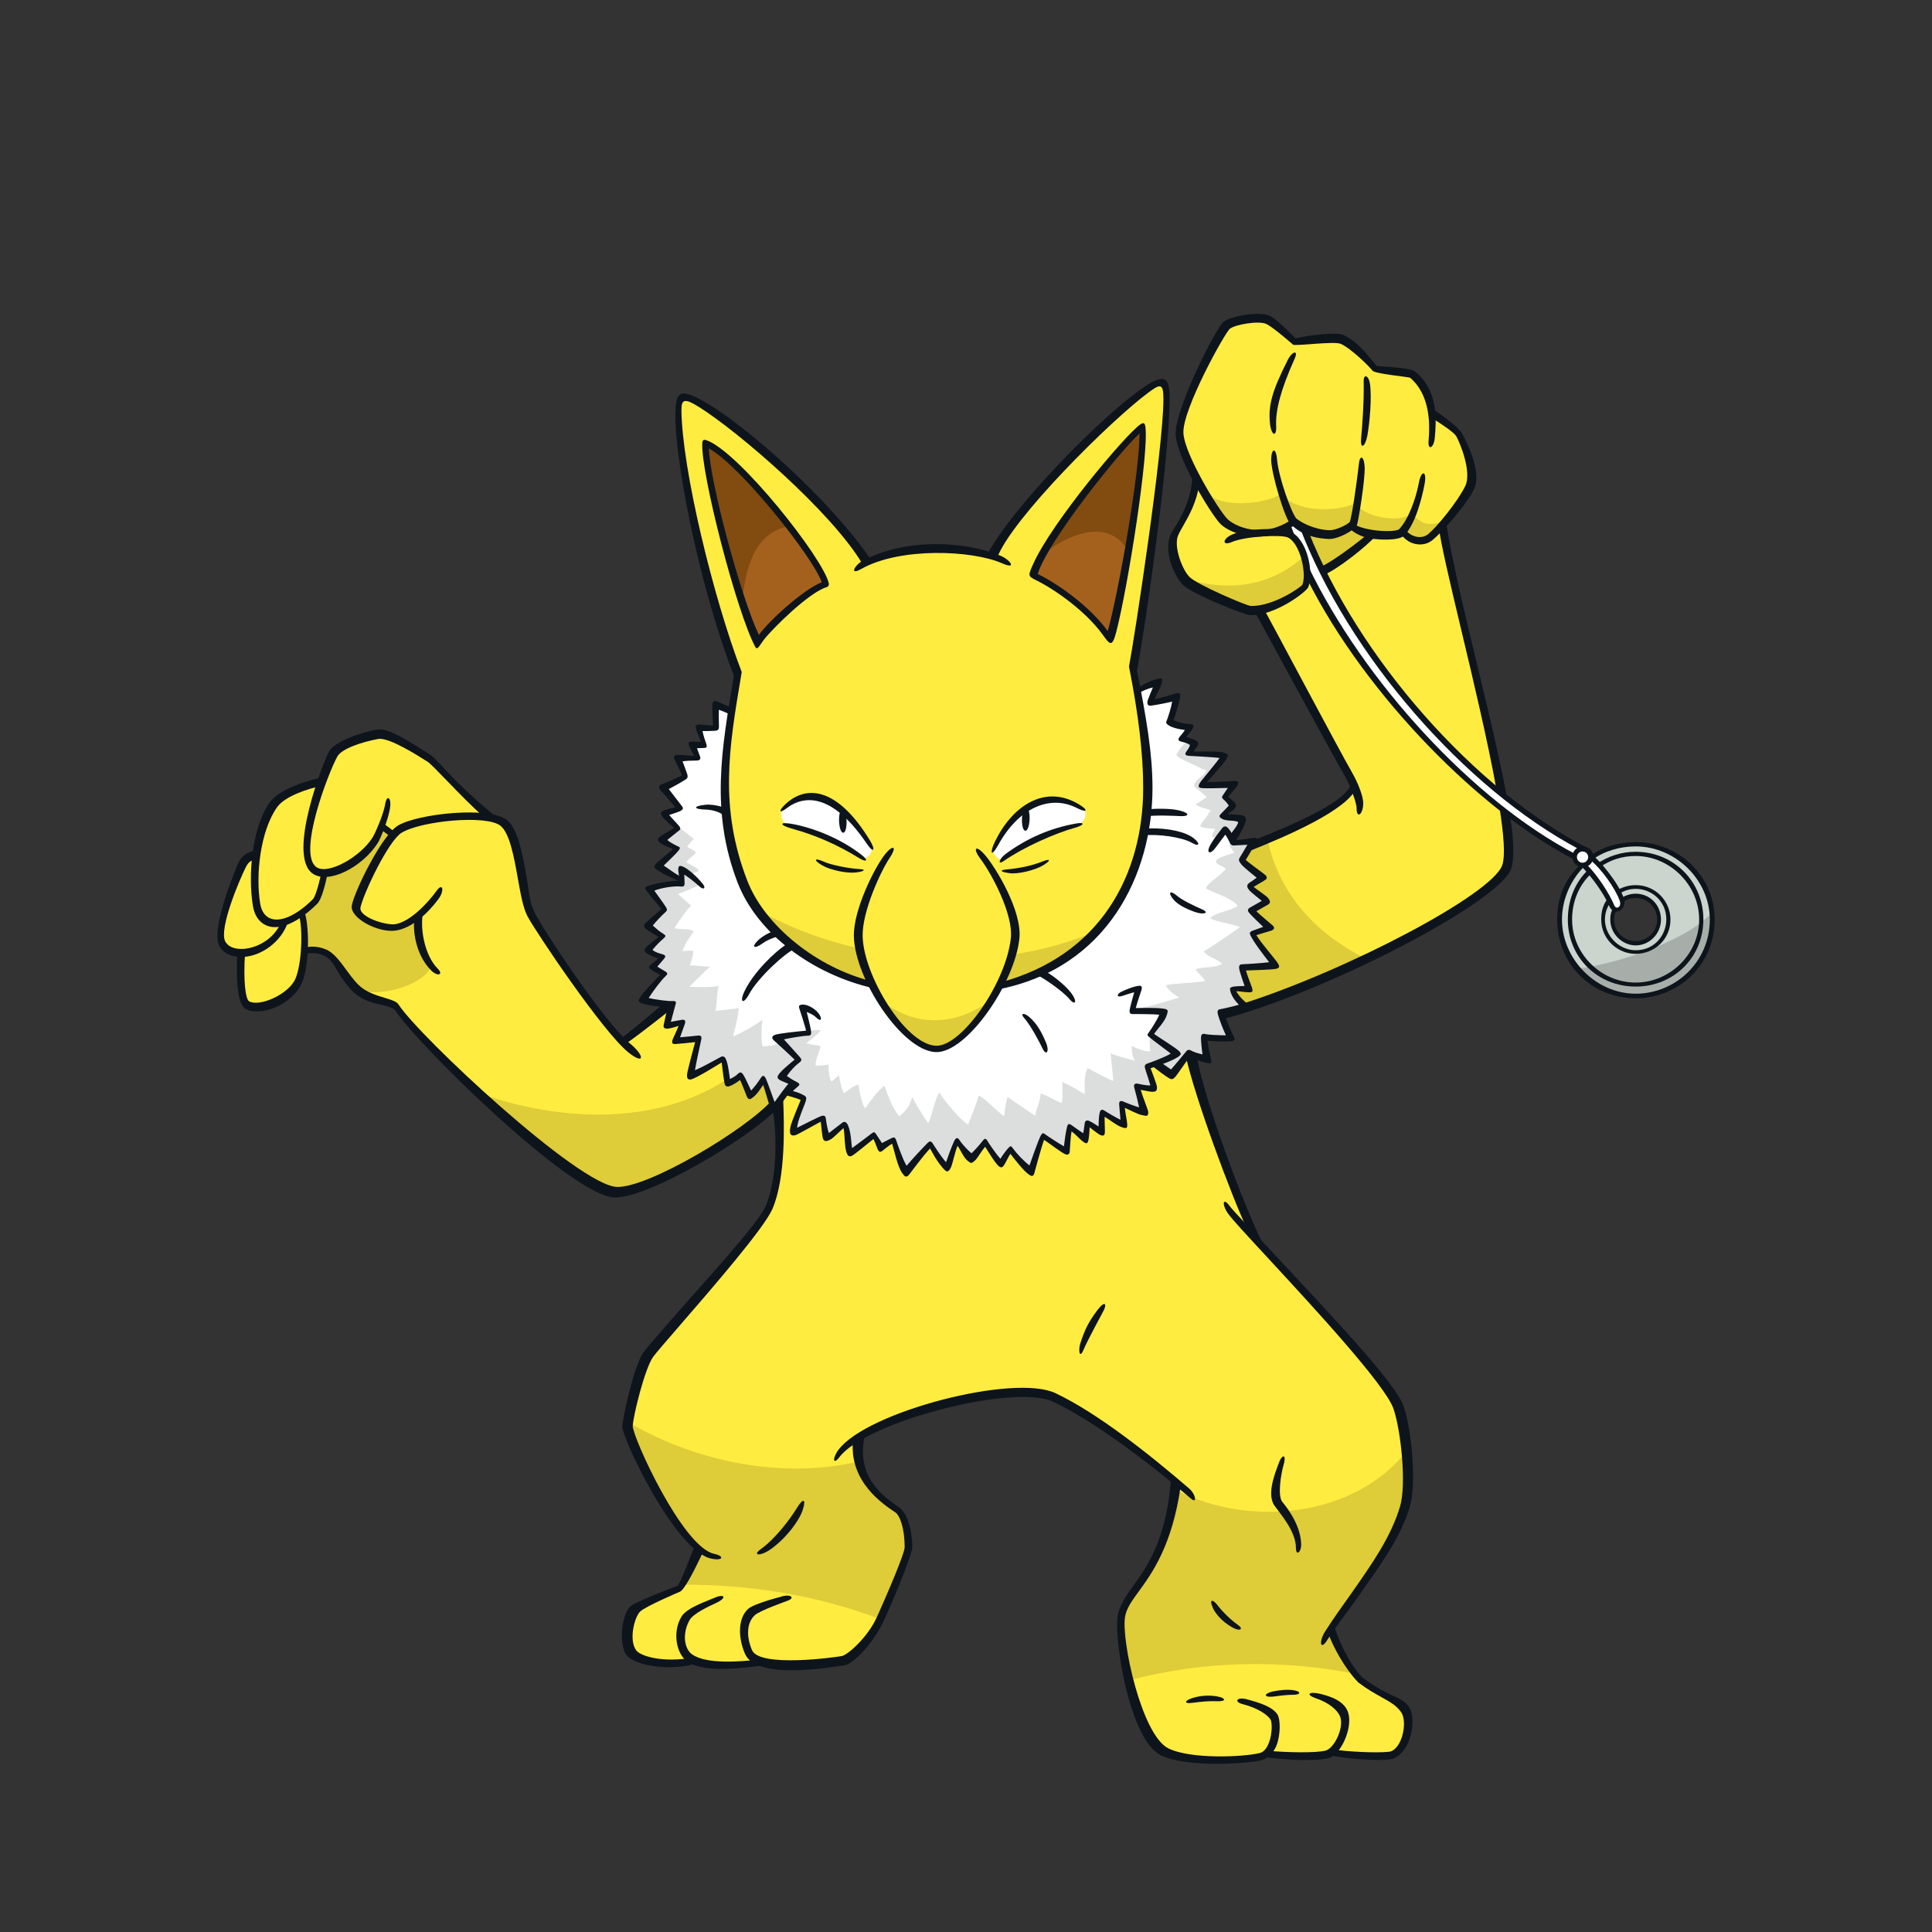 <svg width="800" height="800" viewBox="0 0 800 800" fill="none" xmlns="http://www.w3.org/2000/svg">
<rect x="0" y="0" width="800" height="800" fill="#333333" stroke="none"/>
<g clip-path="url(#clip0_42_67151)">
<path d="M468.811 275.788C473.065 253.358 487.532 159.835 481.633 158.035C475.781 156.265 419.264 210.47 411.207 230.478C397.423 226.349 373.565 225.123 358.664 231.984C342.707 206.31 288.083 161.574 282.045 164.29C277.31 166.417 288.254 236.035 305.81 278.272C304.909 283.596 303.962 289.138 303.14 294.865C300.035 316.271 298.623 340.346 308.2 365.105C315.263 383.359 337.025 402.064 361.613 407.807C368.024 421.203 378.657 433.901 387.474 434.32C395.421 434.692 406.473 422.166 413.458 408.319C437.456 403.647 458.815 384.166 468.144 362.932C477.116 342.488 475.843 315.06 470.566 285.102C470.022 282.013 469.448 278.908 468.827 275.773L468.811 275.788Z" fill="#FFEC40"/>
<path d="M177.873 314.361C171.648 310.403 161.077 303.837 156.39 304.691C149.482 305.948 140.743 308.82 138.601 312.514C137.7 314.067 135.729 318.444 133.649 323.954C128.868 336.729 123.637 355.651 130.343 360.168C131.491 360.945 132.904 361.239 134.425 361.208C141.597 361.022 151.857 353.013 155.381 347.518C155.939 346.648 156.948 344.537 157.942 342.1C159.541 343.156 161.947 344.91 163.018 346.012C163.949 344.956 164.818 344.149 165.61 343.668C172.393 339.57 192.945 336.667 203.33 338.949C195.305 332.88 180.589 316.1 177.842 314.361H177.873Z" fill="#FFEC40"/>
<path d="M130.343 360.183C123.637 355.666 128.869 336.728 133.65 323.969C128.993 324.838 117.553 328.02 113.688 333.437C109.791 338.886 107.448 346.678 106.376 354.61C105.43 361.626 105.492 368.736 106.423 374.401C107.401 380.378 111.716 383.311 117.863 381.588C123.156 380.114 126.556 377.18 130.467 373.268C131.989 371.747 133.494 365.647 134.41 361.207C132.873 361.254 131.476 360.943 130.328 360.167L130.343 360.183Z" fill="#FFEC40"/>
<path d="M106.454 374.403C105.522 368.721 105.46 361.612 106.407 354.611C104.746 354.953 102.573 354.596 100.617 358.476C98.475 362.745 89.239 383.654 91.94 390.065C93.166 392.967 96.38 394.318 100.183 394.256C106.749 394.132 115.038 389.739 117.909 381.605C111.762 383.328 107.447 380.394 106.469 374.418L106.454 374.403Z" fill="#FFEC40"/>
<path d="M581.178 708.137C577.484 702.968 571.756 702.098 563.328 695.688C557.32 689.494 552.322 679.544 550.848 674.763C563.871 655.096 575.839 641.312 580.961 624.222C583.755 614.908 581.411 592.09 578.229 582.87C574.38 571.771 539.05 534.222 519.818 513.345C512.445 497.356 495.758 453.319 492.141 436.275C490.17 438.681 485.824 443.866 485.141 444.549C484.008 443.788 480.95 441.817 479.289 440.311C477.286 441.103 475.61 441.662 475.253 441.662C476.122 444.409 478.14 449.951 477.705 450.323C476.697 451.193 473.514 450.618 470.922 450.028C471.931 453.63 473.235 459.125 473.235 459.994C473.235 460.863 465.287 457.681 464.713 457.402C464.853 460.428 465.148 463.176 465.427 465.628C464.278 465.628 458.349 462.167 456.626 461.018C456.052 463.331 456.191 468.081 456.191 468.811C453.878 467.802 452.295 466.063 450.417 465.349C450.277 466.653 450.013 469.168 449.408 470.968C448.399 471.108 444.937 468.376 443.059 467.072C442.485 469.525 441.911 473.716 441.616 476.743C440.032 476.168 432.519 471.263 432.1 470.829C430.657 473.281 427.475 483.526 426.9 484.69C424.153 482.952 419.543 478.481 418.378 476.323C417.509 476.898 415.057 480.934 414.482 481.943C412.464 480.359 408.134 474.011 407.839 473.281C405.246 476.743 402.934 478.621 402.359 479.335C399.612 477.457 396.585 473.56 396.305 472.986C394.722 476.308 392.658 482.61 392.27 483.666C388.373 480.064 386.93 477.022 385.052 474.135C382.164 477.022 375.955 483.805 375.381 484.814C373.363 483.371 369.902 473.266 369.746 472.396C367.868 473.405 366.285 474.274 364.702 474.989C363.832 473.405 362.389 471.667 361.675 470.378C359.936 471.682 353.587 476.587 352.284 477.301C350.7 477.006 351.57 467.926 349.536 466.048C348.232 466.482 343.901 470.813 342.613 470.813C341.604 470.518 340.595 464.169 340.595 463.3C339.012 463.44 330.49 468.64 328.907 468.78C327.448 465.861 332.508 456.082 332.508 454.918C329.916 453.179 326.734 452.9 325.864 452.326C324.172 453.723 324.56 453.226 322.806 455.679C323.117 464.526 324.622 486.025 318.615 500.042C313.959 510.908 273.119 555.783 269.331 561.076C265.559 566.354 260.903 586.052 260.654 590.321C260.437 594.077 276.58 630.757 289.976 641.731C288.812 643.485 283.286 656.835 281.035 657.859C278.691 658.93 266.692 663.634 263.992 666.49C261.182 669.454 258.792 679.544 262.424 684.247C264.907 687.461 275.447 690.037 288.222 687.43C295.052 690.286 306.647 689.479 316.489 688.221C325.352 690.581 340.688 688.159 348.791 687.01C351.771 686.576 360.479 678.675 364.376 669.936C368.272 661.197 375.909 643.687 375.909 640.691C375.909 633.427 374.17 626.938 371.423 625.107C365.369 621.071 353.619 610.997 354.596 595.847C375.195 583.242 422.15 572.392 436.586 579.191C451.752 586.347 471.838 601.078 487.686 614.21C482.455 652.209 466.39 658.154 464.527 669.222C462.897 678.97 471.124 719.095 483.154 725.103C493.166 730.116 515.875 728.688 521.991 727.136C522.69 726.95 523.311 726.624 523.869 726.174C532.329 726.965 544.235 727.276 548.985 726.189C549.637 726.034 550.242 725.77 550.816 725.413C555.768 726.655 569.801 727.276 575.28 726.655C581.613 725.956 584.671 713.042 581.147 708.106L581.178 708.137Z" fill="#FFEC40"/>
<path d="M124.864 378.049C122.365 379.818 120.021 380.998 117.894 381.588C115.038 389.722 106.733 394.115 100.167 394.239C99.671 401.767 99.469 414.201 102.573 415.831C108.332 418.842 120.517 412.664 123.513 405.834C124.74 403.04 125.516 398.492 125.873 393.789C126.338 387.58 126.012 381.107 124.864 378.049Z" fill="#FFEC40"/>
<path d="M315.93 447.157C315.495 448.305 311.894 453.366 310.451 453.505C309.147 450.758 307.563 446.862 306.554 445.573C305.84 446.288 304.102 447.731 301.354 448.6C300.78 447.591 300.485 440.948 299.197 438.79C297.458 439.659 289.092 444.564 286.344 444.999C285.909 443.85 288.362 433.745 289.092 430.129C287.943 430.268 282.308 430.843 279.716 430.998C279.856 430.424 281.734 425.084 282.308 423.64C279.995 423.78 278.272 424.789 276.099 424.649C276.674 422.197 277.403 417.866 278.412 415.848C278.335 415.848 278.226 415.848 278.086 415.848C272.451 420.334 260.437 429.88 257.69 431.526C245.861 419.092 223.105 385.346 219.582 378.671C215.453 370.848 215.173 346.804 208.204 340.967C207.133 340.067 205.456 339.415 203.376 338.949C192.976 336.652 172.44 339.57 165.657 343.668C164.865 344.149 163.98 344.957 163.064 346.012C161.993 344.91 159.587 343.14 157.989 342.1C156.98 344.537 155.986 346.649 155.427 347.518C151.904 353.028 141.643 361.022 134.472 361.209C133.556 365.648 132.035 371.748 130.529 373.27C128.589 375.21 126.711 376.778 124.895 378.051C126.043 381.124 126.354 387.581 125.903 393.79C127.813 393.263 130.902 392.812 134.581 394.396C139.656 396.569 143.63 405.789 148.877 409.98C154.139 414.156 162.676 414.684 163.965 416.671C172.704 430.268 239.233 492.436 255.547 492.808C268.617 493.119 307.672 470.037 319.749 457.417C318.615 454.328 316.504 448.15 315.946 447.157H315.93Z" fill="#FFEC40"/>
<path d="M540.991 235.445C540.401 230.431 538.305 224.75 535.139 222.22C534.673 221.847 534.176 221.521 533.664 221.288C532.112 220.621 527.719 220.466 522.923 220.776C522.814 220.776 522.721 220.776 522.612 220.791C515.456 221.18 509.573 218.215 507.183 215.747C505.056 213.542 499.779 205.502 495.401 197.197C495.293 208.715 488.152 217.035 486.491 221.521C484.598 226.612 488.23 236.485 491.614 239.884C494.998 243.268 515.736 252.209 517.862 252.256C519.104 252.287 520.377 252.178 521.665 251.961C530.575 250.471 539.966 243.904 540.479 242.663C541.193 240.971 541.317 238.316 540.975 235.46L540.991 235.445Z" fill="#FFEC40"/>
<path d="M592.293 222.156C588.35 225.447 582.327 223.01 580.713 219.58C580.589 219.719 580.465 219.875 580.34 220.014C579.083 221.349 573.821 221.52 568.838 220.837C563.374 225.432 552.229 233.891 547.51 235.816C564.492 270.276 591.703 303.898 621.273 328.237C614.909 291.294 599.557 234.047 597.105 217.158C595.195 219.362 593.457 221.163 592.293 222.141V222.156Z" fill="#FFEC40"/>
<path d="M559.385 217.453C557.6 218.959 553.129 220.992 550.304 220.884C546.02 220.697 542.357 219.409 539.733 218.105C542 224.019 544.607 229.933 547.51 235.832C552.229 233.907 563.374 225.447 568.838 220.853C564.631 220.278 560.627 219.083 559.385 217.453Z" fill="#DECC38"/>
<path d="M604.105 179.905C602.941 177.903 596.422 173.681 592.712 171.43C591.765 164.491 589.064 159.183 584.749 155.426C583.367 154.231 569.94 153.439 569.242 152.585C568.528 151.732 560.565 143.381 555.722 141.207C550.879 139.034 536.8 142.201 535.806 141.347C534.813 140.493 528.309 134.533 524.848 132.949C521.386 131.366 511.327 132.949 508.487 135.076C505.646 137.203 488.137 169.505 488.711 179.47C488.944 183.63 491.893 190.507 495.417 197.197C499.794 205.502 505.072 213.542 507.198 215.747C509.589 218.215 515.472 221.179 522.628 220.791C522.721 220.791 522.83 220.791 522.938 220.776C526.229 220.559 529.784 219.596 533.369 217.578C534.27 217.066 535.185 216.507 536.086 215.855C536.769 216.398 538.026 217.237 539.749 218.09C542.372 219.394 546.051 220.698 550.32 220.869C553.145 220.993 557.615 218.944 559.401 217.439C560.642 219.068 564.647 220.248 568.854 220.838C573.837 221.521 579.083 221.35 580.356 220.015C580.48 219.876 580.604 219.72 580.729 219.581C582.343 223.011 588.35 225.448 592.308 222.157C593.488 221.179 595.211 219.379 597.12 217.175C601.094 212.595 605.828 206.262 607.955 201.807C611.106 195.21 605.611 182.451 604.121 179.89L604.105 179.905Z" fill="#FFEC40"/>
<path d="M514.463 400.589C515.317 400.589 525.453 399.983 528.014 399.409C525.344 395.994 520.439 389.8 518.949 386.603C520.004 386.603 523.186 385.066 525.453 384.259C523.637 382.132 520.004 379.354 518.157 376.963C518.871 376.684 521.929 374.79 524.49 373.378C523.637 371.453 517.769 368.472 517.878 366.765C518.312 366.486 521.401 364.592 522.255 363.459C521.82 362.605 515.674 358.197 514.245 356.21C514.556 355.697 516.093 353.245 517.443 350.885C517.955 349.985 518.452 349.085 518.84 348.309C517.847 348.448 513.469 348.666 510.629 348.805C510.582 348.588 510.303 348.014 509.93 347.3C511.498 345.297 514.354 341.556 513.935 340.082C513.299 337.847 508.347 339.011 506.577 337.847C507.757 336.558 509.775 334.866 510.489 333.578C509.915 332.864 509.061 331.296 507.493 330.023C507.928 329.309 510.489 325.755 510.768 324.901C510.194 324.901 500.384 325.18 497.962 325.041C498.102 324.047 505.227 316.643 506.934 313.228C505.506 311.8 496.55 312.234 492.561 311.66C494.858 308.633 495.075 307.159 489.503 305.824C490.574 305.187 492.483 301.974 492.7 301.12C490.636 301.043 486.01 300.406 484.303 298.994C484.939 297.504 486.864 291.884 486.941 288.749C485.87 289.168 478.621 290.674 476.479 290.875C476.06 290.022 479.568 284.666 478.916 282.959C477.209 283.145 473.53 284.93 470.86 286.265C476.138 316.224 477.116 342.503 468.128 362.946C458.799 384.181 437.44 403.662 413.442 408.334C406.473 422.18 395.405 434.707 387.458 434.334C378.641 433.915 368.008 421.218 361.597 407.822C337.009 402.079 315.247 383.374 308.184 365.12C298.607 340.361 300.019 316.286 303.124 294.88C300.889 293.204 297.365 292.816 296.682 291.884C295.968 293.763 296.403 299.894 296.403 301.182C293.81 301.477 291.637 301.477 289.48 301.322C289.34 303.2 290.783 307.531 291.218 308.4C288.766 308.695 287.601 308.54 286.887 308.54C287.027 309.984 288.471 312.731 288.626 313.585C285.304 313.585 282.137 313.802 280.834 314.237C281.703 316.55 283.472 320.244 283.333 321.548C280.694 323.302 274.966 326.282 274.966 326.282C274.966 326.282 280.725 333.702 281.454 334.711C280.445 335.58 276.41 335.798 275.106 336.962C276.549 339.414 279.871 342.084 280.29 342.938C278.847 344.382 275.385 346.477 274.516 347.781C277.263 351.103 279.7 350.87 279.995 351.305C277.403 354.626 274.516 356.287 272.933 358.6C275.432 360.649 279.685 362.621 282.075 363.723C282.106 364.576 282.168 365.306 282.168 365.725C278.133 365.29 271.924 367.029 268.742 368.038C270.899 370.785 274.516 375.97 274.795 376.56C272.638 378.438 269.021 382.474 268.586 383.343C270.03 385.361 272.048 386.51 273.926 387.534C271.473 389.692 269.89 391.43 268.447 393.308C269.456 395.187 272.203 395.901 273.786 396.335C272.638 397.779 270.899 399.657 270.325 400.371C271.629 401.815 273.072 402.249 274.656 403.258C272.451 405.323 268.307 410.911 266.568 413.938C268.85 415.009 276.146 415.832 278.071 415.832C278.21 415.832 278.334 415.832 278.397 415.832C277.388 417.85 276.658 422.18 276.084 424.633C278.241 424.773 279.98 423.764 282.293 423.624C281.718 425.068 279.84 430.407 279.7 430.982C282.293 430.842 287.927 430.252 289.076 430.112C288.362 433.714 285.894 443.819 286.329 444.983C289.076 444.548 297.443 439.643 299.181 438.774C300.485 440.932 300.764 447.575 301.339 448.584C304.086 447.715 305.809 446.271 306.539 445.557C307.548 446.861 309.131 450.757 310.435 453.489C311.879 453.35 315.48 448.289 315.914 447.141C316.473 448.15 319.143 455.988 320.261 459.077C321.658 457.603 323.365 454.684 325.864 452.341C326.734 452.915 329.9 453.21 332.508 454.933C332.508 456.082 327.448 465.876 328.907 468.794C330.49 468.655 339.012 463.455 340.595 463.315C340.595 464.184 341.604 470.533 342.613 470.828C343.917 470.828 348.232 466.497 349.536 466.062C351.554 467.941 350.685 477.021 352.284 477.316C353.588 476.602 359.936 471.682 361.675 470.393C362.389 471.697 363.832 473.42 364.702 475.003C366.285 474.289 367.868 473.42 369.746 472.411C369.886 473.28 373.348 483.386 375.381 484.829C375.955 483.82 382.164 477.037 385.052 474.15C386.93 477.037 388.373 480.064 392.27 483.681C392.673 482.625 394.722 476.323 396.305 473.001C396.6 473.575 399.627 477.472 402.359 479.35C402.934 478.636 405.246 476.757 407.839 473.296C408.134 474.01 412.464 480.359 414.482 481.958C415.057 480.949 417.509 476.913 418.378 476.338C419.527 478.496 424.153 482.982 426.9 484.705C427.475 483.541 430.657 473.296 432.1 470.843C432.535 471.278 440.032 476.183 441.616 476.757C441.911 473.731 442.485 469.54 443.059 467.087C444.937 468.391 448.399 471.123 449.408 470.983C450.013 469.167 450.277 466.652 450.417 465.364C452.295 466.078 453.878 467.817 456.191 468.825C456.191 468.111 456.052 463.346 456.626 461.033C458.364 462.182 464.279 465.643 465.427 465.643C465.132 463.191 464.853 460.443 464.713 457.416C465.287 457.711 473.235 460.878 473.235 460.009C473.235 459.139 471.931 453.66 470.922 450.043C473.514 450.618 476.697 451.192 477.706 450.338C478.14 449.966 476.122 444.424 475.253 441.677C475.61 441.677 477.286 441.118 479.289 440.326C480.965 441.832 484.008 443.819 485.141 444.564C485.824 443.881 490.186 438.696 492.141 436.29C492.219 436.197 492.297 436.104 492.359 436.026C494.237 437.237 497.512 437.874 499.654 438.308C499.235 437.454 498.521 430.407 498.661 429.414C499.375 429.848 509.48 430.345 509.76 429.771C508.813 428.684 506.05 421.73 505.553 419.479C505.522 419.371 505.506 419.262 505.491 419.169C505.817 419.169 507.943 418.703 510.163 418.16C511.933 417.632 513.749 417.073 515.58 416.484C514.804 416.127 511.265 412.836 510.722 409.887C511.855 409.607 515.658 409.561 517.226 409.561C517.226 408.986 514.168 402.156 514.447 400.589H514.463Z" fill="white"/>
<path d="M655.454 351.445C644.014 345.344 632.48 337.474 621.289 328.254C591.718 303.915 564.492 270.293 547.526 235.833C544.623 229.934 542.015 224.005 539.749 218.106C538.026 217.253 536.769 216.414 536.086 215.871C535.185 216.523 534.269 217.097 533.369 217.594C533.943 219.131 534.533 220.683 535.154 222.235C538.321 224.75 540.416 230.431 541.006 235.461C558.997 272.513 589.964 309.953 622.422 335.239C632.403 343.016 642.508 349.613 652.427 354.72C652.427 354.658 652.411 354.596 652.411 354.534C652.411 352.842 653.777 351.476 655.454 351.445Z" fill="white"/>
<path d="M622.406 335.224C589.949 309.938 558.981 272.498 540.991 235.445C541.332 238.301 541.192 240.94 540.494 242.648C539.982 243.89 530.591 250.456 521.681 251.946C526.803 260.25 548.457 303.279 559.059 321.611C559.571 322.511 560.239 323.893 560.906 325.429C553.843 336.295 525.297 347.658 517.443 350.855C516.093 353.215 514.556 355.667 514.245 356.179C515.673 358.166 521.82 362.575 522.255 363.428C521.401 364.562 518.312 366.455 517.878 366.735C517.769 368.442 523.637 371.438 524.49 373.347C521.929 374.775 518.871 376.654 518.157 376.933C520.004 379.323 523.637 382.086 525.453 384.229C523.186 385.036 520.004 386.572 518.949 386.572C520.439 389.77 525.344 395.964 528.014 399.379C525.453 399.953 515.316 400.558 514.463 400.558C514.183 402.126 517.241 408.956 517.241 409.53C515.673 409.53 511.87 409.561 510.737 409.856C511.296 412.805 514.835 416.081 515.596 416.453C558.717 402.545 618.821 371.624 623.322 358.663C624.641 354.844 624.083 346.323 622.422 335.208L622.406 335.224Z" fill="#FFEC40"/>
<path d="M459.172 264.255C463.658 251.231 474.725 187.775 472.956 176.801C466.374 181.194 431.417 224.564 428.08 238.363C437.099 242.368 452.342 253.373 459.172 264.255Z" fill="#A4611D"/>
<path d="M341.93 241.871C339.804 231.797 304.738 188.023 292.134 183.537C291.327 195.552 306.399 251.464 314.036 265.543C316.877 259.954 334.449 244.013 341.915 241.871H341.93Z" fill="#A4611D"/>
<path d="M677.279 349.613C670.433 349.613 664.115 351.864 658.962 355.621C659.769 356.459 660.669 357.452 661.632 358.57C666.056 355.434 671.458 353.587 677.279 353.587C692.273 353.587 704.474 365.788 704.474 380.782C704.474 395.777 692.273 407.978 677.279 407.978C662.284 407.978 650.083 395.777 650.083 380.782C650.083 372.99 653.389 365.974 658.667 361.007C657.751 359.936 656.851 358.942 655.982 358.089C649.928 363.77 646.109 371.826 646.109 380.782C646.109 397.966 660.08 411.936 677.263 411.936C694.446 411.936 708.417 397.966 708.417 380.782C708.417 363.599 694.446 349.629 677.263 349.629L677.279 349.613Z" fill="#CBD4CD"/>
<path d="M677.278 367.168C684.776 367.168 690.876 373.268 690.876 380.75C690.876 388.232 684.776 394.332 677.278 394.332C669.781 394.332 663.681 388.232 663.681 380.75C663.681 377.63 664.752 374.758 666.521 372.461C664.659 368.844 661.616 364.451 658.667 360.974C653.405 365.942 650.083 372.958 650.083 380.75C650.083 395.745 662.284 407.946 677.278 407.946C692.273 407.946 704.474 395.745 704.474 380.75C704.474 365.755 692.273 353.555 677.278 353.555C671.457 353.555 666.056 355.417 661.632 358.537C664.41 361.782 667.561 365.926 669.564 369.558C671.752 368.037 674.407 367.152 677.278 367.152V367.168Z" fill="#CBD4CD"/>
<path d="M677.278 394.348C684.776 394.348 690.876 388.248 690.876 380.766C690.876 373.284 684.776 367.184 677.278 367.184C674.422 367.184 671.768 368.084 669.564 369.59C670.169 370.676 670.666 371.716 671.007 372.679C672.746 371.328 674.903 370.521 677.263 370.521C682.913 370.521 687.508 375.116 687.508 380.766C687.508 386.416 682.913 391.011 677.263 391.011C671.613 391.011 667.018 386.416 667.018 380.766C667.018 378.95 667.499 377.242 668.337 375.768C668.027 375.519 667.748 375.162 667.53 374.634C667.251 373.967 666.909 373.237 666.521 372.477C664.752 374.774 663.681 377.646 663.681 380.766C663.681 388.263 669.781 394.348 677.278 394.348Z" fill="#CBD4CD"/>
<path d="M671.55 372.214C670.743 368.985 664.364 359.92 659.396 355.838C659.055 356.086 656.711 358.027 656.416 358.306C660.188 362 665.481 370.786 667.049 374.62C667.266 375.148 668.384 376.328 668.694 376.56C670.153 377.694 672.342 375.443 671.535 372.214H671.55Z" fill="white"/>
<path d="M655.19 351.738C655.19 351.738 655.159 351.738 655.143 351.738C653.452 351.754 652.101 353.135 652.101 354.827C652.101 354.889 652.101 354.951 652.117 355.014C652.21 356.628 653.545 357.932 655.19 357.932C655.19 357.932 655.19 357.932 655.206 357.932C655.702 357.932 656.168 357.792 656.587 357.59C656.929 357.28 657.286 356.985 657.643 356.705C657.907 356.348 658.108 355.929 658.217 355.479C658.264 355.277 658.279 355.06 658.279 354.843C658.279 353.135 656.898 351.754 655.19 351.754V351.738Z" fill="white"/>
<path d="M415.134 355.807C426 347.471 435.376 343.497 446.241 341.355C449.097 340.796 450.634 336.465 448.461 334.975C435.764 326.221 418.797 332.523 411.486 351.678C410.617 353.959 414.265 356.458 415.119 355.807H415.134Z" fill="white"/>
<path d="M335.83 328.781C331.732 329.2 328.084 330.97 325.554 333.19C321.348 336.853 324.25 341.882 327.945 342.193C332.322 342.565 349.614 349.193 357.049 354.921C358.338 355.915 361.97 353.71 360.635 350.156C357.313 341.308 341.046 328.269 335.83 328.797V328.781Z" fill="white"/>
<path d="M315.231 377.537C325.321 391.15 342.411 403.211 361.225 407.728C358.508 403.165 356.63 398.058 356.071 392.827C341.511 389.536 327.603 384.383 315.216 377.553L315.231 377.537Z" fill="#DECC38"/>
<path d="M452.171 386.293C441.631 390.67 430.331 393.651 418.705 395.374C417.618 399.425 417.137 404.128 415.522 407.9C429.337 404.703 442.144 396.646 452.187 386.308L452.171 386.293Z" fill="#DECC38"/>
<path d="M177.873 314.361C171.648 310.403 161.077 303.837 156.39 304.691C149.482 305.948 140.743 308.82 138.601 312.514C137.7 314.067 135.729 318.444 133.649 323.954C128.868 336.729 123.637 355.651 130.343 360.168C131.491 360.945 132.904 361.239 134.425 361.208C141.597 361.022 151.857 353.013 155.381 347.518C155.939 346.648 156.948 344.537 157.942 342.1C159.541 343.156 161.947 344.91 163.018 346.012C163.949 344.956 164.818 344.149 165.61 343.668C172.393 339.57 192.945 336.667 203.33 338.949C195.305 332.88 180.589 316.1 177.842 314.361H177.873Z" fill="#FFEC40"/>
<path d="M130.343 360.183C123.637 355.666 128.869 336.728 133.65 323.969C128.993 324.838 117.553 328.02 113.688 333.437C109.791 338.886 107.448 346.678 106.376 354.61C105.43 361.626 105.492 368.736 106.423 374.401C107.401 380.378 111.716 383.311 117.863 381.588C123.156 380.114 126.556 377.18 130.467 373.268C131.989 371.747 133.494 365.647 134.41 361.207C132.873 361.254 131.476 360.943 130.328 360.167L130.343 360.183Z" fill="#FFEC40"/>
<path d="M106.454 374.403C105.522 368.721 105.46 361.612 106.407 354.611C104.746 354.953 102.573 354.596 100.617 358.476C98.475 362.745 89.239 383.654 91.94 390.065C93.166 392.967 96.38 394.318 100.183 394.256C106.749 394.132 115.038 389.739 117.909 381.605C111.762 383.328 107.447 380.394 106.469 374.418L106.454 374.403Z" fill="#FFEC40"/>
<path d="M260.872 589.342C260.841 589.559 260.825 589.761 260.81 589.932C260.592 593.688 276.736 630.368 290.132 641.342C289.138 642.832 285.04 652.612 282.433 656.197C310.435 655.995 338.189 660.544 364.174 670.323C364.298 670.059 364.438 669.81 364.547 669.547C368.443 660.807 376.08 643.298 376.08 640.302C376.08 633.038 374.341 626.549 371.594 624.718C366.937 621.613 358.912 614.923 355.916 605.097C325.166 612.455 289.526 605.904 260.887 589.342H260.872Z" fill="#DECC38"/>
<path d="M561.543 693.156C556.42 687.009 552.307 678.642 550.987 674.389C564.011 654.722 575.979 640.938 581.101 623.848C582.591 618.912 582.607 610.172 581.846 601.682C559.789 628.256 517.862 632.509 487.345 617.22C481.664 652.223 466.498 658.137 464.682 668.879C463.922 673.396 465.288 684.463 468.175 695.608C498.971 687.583 530.886 687.055 561.527 693.156H561.543Z" fill="#DECC38"/>
<path d="M124.864 378.049C122.365 379.818 120.021 380.998 117.894 381.588C115.038 389.722 106.733 394.115 100.167 394.239C99.671 401.767 99.469 414.201 102.573 415.831C108.332 418.842 120.517 412.664 123.513 405.834C124.74 403.04 125.516 398.492 125.873 393.789C126.338 387.58 126.012 381.107 124.864 378.049Z" fill="#FFEC40"/>
<path d="M315.93 447.156C315.495 448.304 311.894 453.365 310.45 453.504C309.147 450.757 307.563 446.861 306.554 445.572C305.84 446.286 304.102 447.73 301.354 448.599C301.215 448.351 301.075 447.73 300.951 446.923C271.722 466.077 232.496 464.51 199.34 452.992C221.118 472.721 246.311 492.605 255.516 492.823C268.586 493.133 307.641 470.051 319.717 457.431C318.584 454.342 316.473 448.165 315.914 447.171L315.93 447.156Z" fill="#DECC38"/>
<path d="M540.991 235.445C540.308 234.032 539.671 232.604 539.02 231.191C524.847 243.423 507.897 244.603 491.691 239.946C495.277 243.377 515.736 252.209 517.862 252.255C519.104 252.286 520.377 252.178 521.665 251.961C530.575 250.47 539.966 243.904 540.479 242.663C541.193 240.971 541.317 238.316 540.975 235.46L540.991 235.445Z" fill="#DECC38"/>
<path d="M559.385 217.453C557.6 218.959 553.129 220.992 550.304 220.884C546.02 220.697 542.357 219.409 539.733 218.105C542 224.019 544.607 229.933 547.51 235.832C552.229 233.907 563.374 225.447 568.838 220.853C564.631 220.278 560.627 219.083 559.385 217.453Z" fill="#DECC38"/>
<path d="M524.91 347.781C521.743 349.132 519.12 350.187 517.428 350.87C516.077 353.23 514.541 355.682 514.23 356.194C515.658 358.181 521.805 362.59 522.24 363.443C521.386 364.577 518.297 366.47 517.863 366.75C517.754 368.457 523.621 371.453 524.475 373.362C521.914 374.79 518.856 376.669 518.142 376.948C519.989 379.338 523.621 382.101 525.437 384.244C523.171 385.051 519.989 386.588 518.934 386.588C520.424 389.785 525.329 395.979 527.999 399.394C525.438 399.968 515.301 400.573 514.448 400.573C514.168 402.141 517.226 408.971 517.226 409.545C515.658 409.545 511.855 409.576 510.722 409.871C511.281 412.821 514.82 416.096 515.581 416.468C530.964 411.517 548.488 404.392 564.896 396.677C545.151 386.603 529.768 370.537 524.91 347.781Z" fill="#DECC38"/>
<path d="M472.971 176.801C467.507 180.448 442.516 210.919 432.256 229.065C446.645 218.432 460.429 216.399 466.98 228.072C470.752 206.65 473.965 183.087 472.956 176.785L472.971 176.801Z" fill="#824B0F"/>
<path d="M326.889 217.981C315.139 202.847 299.647 186.207 292.134 183.521C291.529 192.587 299.973 226.69 307.439 248.918C308.712 232.231 314.394 219.658 326.889 217.981Z" fill="#824B0F"/>
<path d="M428.468 455.257C426.823 454.962 425.007 454.497 423.563 453.705C423.532 454.248 423.532 454.823 423.532 455.397C425.178 455.397 426.839 455.413 428.484 455.257H428.468Z" fill="white"/>
<path d="M482.037 418.066C482.037 418.237 481.99 418.346 481.975 418.486C482.363 418.47 482.751 418.454 483.139 418.439C482.704 418.33 482.425 418.206 482.052 418.066H482.037Z" fill="white"/>
<path d="M514.463 400.588C515.317 400.588 525.453 399.983 528.014 399.408C525.344 395.993 520.439 389.8 518.949 386.602C520.005 386.602 523.187 385.065 525.453 384.258C523.637 382.132 520.005 379.353 518.158 376.963C518.872 376.683 521.93 374.789 524.491 373.377C523.637 371.452 517.769 368.472 517.878 366.764C518.313 366.485 521.402 364.591 522.256 363.458C521.821 362.604 515.674 358.196 514.246 356.209C514.556 355.697 516.093 353.244 517.444 350.885C517.956 349.985 518.452 349.084 518.841 348.308C517.847 348.448 513.47 348.665 510.629 348.805C510.583 348.588 510.303 348.013 509.931 347.299C511.498 345.297 514.355 341.556 513.935 340.081C513.299 337.846 508.347 339.01 506.578 337.846C507.757 336.558 509.775 334.866 510.489 333.577C509.915 332.863 509.061 331.295 507.494 330.023C507.928 329.309 510.489 325.754 510.769 324.9C510.195 324.9 500.384 325.18 497.963 325.04C498.102 324.046 505.227 316.642 506.935 313.227C505.507 311.799 496.55 312.234 492.561 311.659C494.113 311.877 494.253 307.856 493.027 307.08C491.04 305.839 487.066 312.11 487.144 312.684C487.314 313.786 493.741 316.301 495.991 317.465C497.171 318.07 498.18 318.8 499.531 318.955C498.91 321.252 494.222 323.084 494.532 325.412C494.625 326.111 495.852 326.763 496.286 327.12C497.497 328.067 498.677 329.107 499.686 330.178C498.087 330.907 496.752 332.227 495.029 333.049C496.923 334.431 499.298 334.648 501.362 335.58C500.741 336.17 500.555 336.728 500.105 337.442C499.127 338.979 497.683 340.485 496.876 342.053C498.506 343.108 501.145 343.03 503.07 343.186C502.821 344.381 501.781 345.343 501.968 346.647C502.852 346.694 504.575 346.989 505.32 346.507C505.491 346.399 506.873 343.9 507.09 344.117C507.664 344.676 508.829 346.119 509.139 346.787C509.387 347.827 508.906 348.991 509.139 349.969C509.418 351.133 510.567 352.002 511.048 353.105C509.682 353.648 504.234 355.029 503.644 356.256C502.852 357.917 506.252 358.475 507.571 359.64C506.981 360.866 505.46 361.859 504.467 362.775C503.256 363.908 499.67 366.206 499.344 367.882C503.954 370.412 508.798 371.235 512.523 375.007C509.465 377.506 504.032 377.335 500.974 380.284C504.979 382.054 509.543 382.287 513.547 383.948C513.283 383.839 509.9 386.478 509.434 386.773C507.913 387.766 500.819 392.609 498.506 393.898C500.214 396.583 503.908 396.831 506.05 399.051C503.023 401.038 498.413 400.153 495.091 401.333C496.007 403.211 498.149 404.36 499.003 406.192C496.007 406.999 484.893 407.169 482.797 407.992C483.635 409.979 486.383 412.044 488.277 413.052C485.017 414.108 470.954 418.315 469.929 417.538C473.22 419.991 480.283 418.811 480.298 418.656C480.671 418.796 482.72 418.315 483.139 418.408C482.766 418.423 476.914 429.491 476.076 429.475C475.921 431.416 476.123 433.387 476.262 435.343C473.732 435.483 470.829 434.179 468.641 433.092C468.517 435.094 468.967 437.485 469.914 439.239C468.082 438.649 460.786 436.88 459.902 436.119C460.29 441.04 460.926 445.634 460.942 447.637C458.396 446.597 452.901 443.678 450.464 442.281C448.679 444.687 449.176 450.12 449.16 453.07C446.707 451.641 442.827 449.204 439.847 448.025C439.847 451.129 440.188 455.243 439.583 456.686C437.177 455.91 433.249 453.442 430.921 452.806C430.657 456.717 428.872 459.341 428.717 461.995C425.442 459.946 420.319 456.329 417.199 454.234C416.594 456.733 415.911 459.542 415.833 462.119C413.07 460.66 406.861 453.582 405.169 453.706C404.486 456.733 402.189 462.243 400.901 465.612C398.091 464.323 390.33 454.963 388.995 452.418C386.977 455.041 385.999 462.212 384.338 465.099C382.398 462.507 379.138 457.028 377.741 454.234C376.422 459.123 374.217 460.489 372.432 462.259C369.561 459.046 367.667 453.566 366.223 449.577C363.584 451.517 360.154 456.112 358.338 458.89C357.096 458.301 355.497 450.229 355.528 449.189C354.317 448.754 350.577 452.154 349.412 452.681C348.947 452.247 347.131 445.51 347.534 445.308C346.323 445.883 345.439 447 344.399 447.838C343.203 446.581 343.048 442.685 343.141 440.853C341.356 440.977 339.587 441.35 337.739 441.21C337.569 438.292 339.431 435.808 339.773 433.123C337.817 432.657 335.737 432.58 333.843 431.974C334.619 431.369 339.897 427.349 339.804 426.604C337.165 426.153 330.18 427.535 324.809 429.382C324.266 428.047 323.661 431.912 323.335 431.416C322.822 432.518 317.079 433.449 315.791 433.263C315.046 431.043 315.278 425.238 315.744 422.164C313.897 424.011 305.561 428.482 303.497 429.134C304.537 425.377 305.561 421.248 305.934 417.352C304.133 417.88 297.924 418.268 296.31 418.641C296.869 415.303 296.682 412.168 297.598 408.085C295.984 409.296 281.889 408.349 285.382 408.644C287.307 406.75 294.09 400.138 294.044 400.153C292.522 400.526 287.338 399.579 285.568 399.765C286.5 397.918 287.012 395.388 287.058 393.665C285.553 393.634 284.094 393.727 282.619 393.851C283.535 390.669 285.429 388.341 287.276 385.717C285.413 384.274 281.61 385.019 279.297 384.367C280.741 381.775 285.755 374.696 286.329 375.147C286.065 374.945 280.648 370.195 280.772 370.148C282.743 369.512 288.254 367.215 290.023 366.268C289.325 365.973 288.067 364.467 287.617 363.862C287.493 363.706 286.112 361.983 285.599 362.232C286.826 361.611 288.161 361.269 289.371 360.695C289.123 359.189 285.444 357.948 284.233 357.016C285.118 355.355 287.338 354.502 288.207 352.965C287.183 351.847 285.646 351.475 284.497 350.528C285.304 349.457 286.375 348.355 287.291 347.408C286.158 346.57 282.076 342.984 280.772 342.58C279.654 342.239 281.3 344.831 280.244 344.536C278.242 343.946 275.68 345.995 274.501 347.765C277.248 351.087 279.685 350.854 279.98 351.288C277.388 354.61 274.501 356.271 272.917 358.584C275.417 360.633 279.67 362.604 282.06 363.706C282.091 364.56 282.153 365.29 282.153 365.709C278.117 365.274 271.908 367.013 268.726 368.022C270.884 370.769 274.501 375.954 274.78 376.544C272.623 378.422 269.006 382.458 268.571 383.327C270.015 385.345 272.033 386.493 273.911 387.518C271.458 389.676 269.875 391.414 268.431 393.292C269.44 395.171 272.188 395.885 273.771 396.319C272.623 397.763 270.884 399.641 270.31 400.355C271.614 401.799 273.057 402.233 274.64 403.242C272.436 405.307 268.292 410.895 266.553 413.922C268.835 414.993 276.131 415.815 278.055 415.815C278.195 415.815 278.319 415.815 278.381 415.815C277.372 417.833 276.643 422.164 276.069 424.617C278.226 424.756 279.965 423.747 282.278 423.608C281.703 425.051 279.825 430.391 279.685 430.965C282.278 430.826 287.912 430.236 289.061 430.096C288.347 433.697 285.879 443.803 286.313 444.967C289.061 444.532 297.427 439.627 299.166 438.758C300.47 440.915 300.749 447.559 301.324 448.568C304.071 447.699 305.794 446.255 306.524 445.541C307.533 446.845 309.116 450.741 310.42 453.473C311.863 453.333 315.465 448.273 315.899 447.124C316.458 448.133 319.128 455.972 320.246 459.061C321.643 457.587 323.35 454.917 325.849 452.324C326.718 452.899 329.885 453.194 332.493 454.917C332.493 456.065 327.432 465.86 328.892 468.778C330.475 468.639 338.997 463.439 340.58 463.299C340.58 464.168 341.589 470.517 342.598 470.812C343.902 470.812 348.217 466.481 349.521 466.046C351.539 467.925 350.67 477.005 352.269 477.3C353.572 476.586 359.921 471.665 361.66 470.377C362.374 471.681 363.817 473.404 364.687 474.987C366.27 474.273 367.853 473.404 369.731 472.395C369.871 473.264 373.333 483.369 375.366 484.813C375.94 483.804 382.149 477.021 385.037 474.134C386.915 477.021 388.358 480.048 392.254 483.664C392.658 482.609 394.707 476.307 396.29 472.985C396.585 473.559 399.612 477.455 402.344 479.334C402.918 478.62 405.231 476.741 407.824 473.28C408.118 473.994 412.449 480.343 414.467 481.941C415.042 480.932 417.494 476.897 418.363 476.322C419.512 478.48 424.138 482.966 426.885 484.689C427.46 483.525 430.642 473.28 432.085 470.827C432.52 471.262 440.017 476.167 441.601 476.741C441.895 473.714 442.47 469.523 443.044 467.071C444.922 468.375 448.384 471.107 449.393 470.967C449.998 469.151 450.262 466.636 450.402 465.348C452.28 466.062 453.863 467.8 456.176 468.809C456.176 468.095 456.036 463.33 456.611 461.017C458.349 462.166 464.263 465.627 465.412 465.627C465.117 463.175 464.838 460.427 464.698 457.4C465.272 457.695 473.22 460.862 473.22 459.993C473.22 459.123 471.916 453.644 470.907 450.027C473.499 450.601 476.681 451.176 477.69 450.322C478.125 449.949 476.107 444.408 475.238 441.66C475.595 441.66 477.271 441.102 479.274 440.31C480.95 441.816 483.993 443.803 485.126 444.548C485.809 443.865 490.17 438.68 492.126 436.274C492.204 436.181 492.282 436.088 492.344 436.01C494.222 437.221 497.497 437.857 499.639 438.292C499.22 437.438 498.506 430.391 498.646 429.398C499.36 429.832 509.465 430.329 509.744 429.755C508.797 428.668 506.035 421.714 505.538 419.463C505.507 419.355 505.491 419.246 505.476 419.153C505.802 419.153 507.928 418.687 510.148 418.144C511.918 417.616 513.734 417.057 515.565 416.467C514.789 416.11 511.25 412.82 510.707 409.87C511.84 409.591 515.643 409.544 517.211 409.544C517.211 408.97 514.153 402.14 514.432 400.572L514.463 400.588Z" fill="#DCDDDD"/>
<path d="M178.137 396.863C174.52 395.171 173.061 388.652 172.099 379.478C166.061 385.268 151.811 385.765 146.983 376.575C146.409 374.852 157.865 354.083 162.599 345.608C161.404 344.521 159.37 343.031 157.958 342.115C156.949 344.552 155.955 346.663 155.397 347.533C151.873 353.043 141.613 361.037 134.441 361.223C133.525 365.663 132.004 371.763 130.498 373.284C128.558 375.225 126.68 376.793 124.864 378.065C126.012 381.139 126.323 387.596 125.873 393.805C127.782 393.277 130.871 392.827 134.55 394.411C139.626 396.584 143.599 405.804 148.846 409.995C149.017 410.119 149.188 410.244 149.358 410.368C163.748 413.053 181.816 403.802 178.137 396.879V396.863Z" fill="#DECC38"/>
<path d="M584.407 212.315C582.653 216.072 566.634 215.823 560.875 208.186C559.121 210.437 539.33 214.318 530.079 204.43C528.588 206.991 508.549 212.067 499.313 204.15C502.573 209.645 505.693 214.178 507.198 215.761C509.589 218.229 515.472 221.194 522.628 220.806C522.721 220.806 522.83 220.806 522.938 220.791C526.229 220.573 529.784 219.611 533.369 217.593C534.27 217.081 535.186 216.522 536.086 215.87C536.769 216.413 538.026 217.251 539.749 218.105C542.372 219.409 546.051 220.713 550.32 220.884C553.145 221.008 557.616 218.959 559.401 217.453C560.642 219.083 564.647 220.263 568.854 220.853C573.837 221.536 579.083 221.365 580.356 220.03C580.48 219.89 580.604 219.735 580.729 219.595C582.343 223.026 588.35 225.463 592.308 222.172C593.488 221.194 595.211 219.393 597.12 217.189C597.679 216.553 598.253 215.87 598.828 215.156C591.346 219.052 587.589 216.087 584.423 212.331L584.407 212.315Z" fill="#DECC38"/>
<path d="M411.083 413.549C396.678 424.71 379.277 425.889 365.028 414.325C365.168 417.693 379.2 435.653 387.799 434.768C394.629 434.054 405.945 424.197 411.083 413.549Z" fill="#DECC38"/>
<path d="M652.986 401.133C672.125 398.804 699.74 388.389 708.712 378.02C710.155 382.676 709.565 402.452 687.989 410.725C677.325 414.823 663.324 412.262 652.986 401.133Z" fill="#A7AEA9"/>
<path d="M677.279 348.728C670.231 348.728 663.727 350.591 658.403 354.425C658.652 355.201 658.791 355.248 659.397 355.962C664.302 352.392 670.759 350.482 677.279 350.482C693.732 350.482 707.998 364.313 707.998 380.751C707.998 398.4 693.686 411.47 677.279 411.47C660.871 411.47 646.777 397.205 646.777 380.751C646.777 371.903 650.89 363.304 657.022 357.84C656.603 356.955 655.842 357.747 654.74 357.685C648.236 363.63 644.79 371.267 644.79 380.736C644.79 399.052 658.884 413.364 677.403 413.364C694.384 413.364 710 400.185 710 380.689C710 362.776 695.192 348.697 677.279 348.697V348.728Z" fill="#0E141B"/>
<path d="M677.279 352.701C671.333 352.701 665.838 354.564 661.259 357.684C661.259 358.631 661.896 358.351 662.346 359.205C666.615 356.101 671.613 354.455 677.279 354.455C691.544 354.455 703.589 366.501 703.589 380.766C703.589 395.031 691.544 406.859 677.279 406.859C663.013 406.859 650.968 395.031 650.968 380.766C650.968 373.237 653.824 366.392 658.993 361.658C658.155 361.145 658.186 360.742 657.658 360.136C652.194 365.336 649.214 372.648 649.214 380.766C649.214 396.49 661.601 408.52 677.31 408.52C693.018 408.52 705.328 396.444 705.328 380.735C705.328 365.026 693.003 352.701 677.279 352.701Z" fill="#0E141B"/>
<path d="M677.278 366.516C674.407 366.516 671.737 367.338 669.471 368.751C669.548 369.465 670.231 369.077 670.759 369.946C672.653 368.751 674.888 368.052 677.278 368.052C683.736 368.052 689.991 372.957 689.991 380.765C689.991 386.71 685.552 393.478 677.278 393.478C670.511 393.478 664.566 387.533 664.566 380.765C664.566 378.064 665.45 375.581 666.94 373.547C666.521 372.818 666.63 372.569 665.823 371.98C663.805 374.51 663.029 377.273 663.029 380.75C663.029 388.868 669.766 394.968 677.294 394.968C684.822 394.968 691.699 389.241 691.699 380.719C691.699 373.346 685.707 366.516 677.294 366.516H677.278Z" fill="#0E141B"/>
<path d="M414.436 230.182C398.789 223.725 374.341 222.933 356.956 232.34C354.084 233.892 351.43 238.518 356.646 235.584C372.758 226.503 402.546 227.838 414.762 233.178C421.499 236.127 418.161 231.734 414.436 230.182Z" fill="#0E141B"/>
<path d="M473.468 160.456C455.648 172.579 418.332 210.951 408.662 229.95C408.336 230.602 412.62 231.673 412.868 230.99C419 214.738 459.622 174.364 475.471 162.598C480.267 159.044 481.757 158.361 481.757 165.221C481.757 185.649 469.789 264.084 467.492 276.021C471.419 295.797 473.375 312.251 473.375 326.174C473.375 362.419 455.478 395.762 414.079 406.845C413.582 406.985 412.325 409.887 413.039 409.748C458.598 400.946 477.225 362.016 477.225 326.174C477.225 312.127 474.726 297.52 470.814 277.713C474.694 256.758 483.915 192.2 484.318 165.951C484.458 156.358 482.58 154.232 473.484 160.425L473.468 160.456Z" fill="#0E141B"/>
<path d="M291.389 166.182C281.144 160.392 279.965 162.565 279.67 170.746C279.064 187.463 288.486 239.852 303.9 279.822C298.824 309.952 294.059 336.06 305.452 365.522C313.54 386.431 336.28 403.459 361.815 409.233C362.529 409.389 361.52 406.455 361.085 406.346C338.252 400.727 316.66 383.357 309.426 364.637C297.722 334.353 301.867 309.563 306.803 280.288C306.803 280.288 307.144 278.348 307.129 278.27C295.363 247.613 282.371 194.061 282.169 169.768C282.138 165.127 283.69 164.925 289.433 168.526C305.67 178.678 344.274 211.927 357.096 233.472C357.468 234.093 360.961 232.308 360.557 231.703C344.259 207.565 309.271 176.303 291.389 166.182Z" fill="#0E141B"/>
<path d="M472.242 175.698C466.312 179.657 435.546 216.228 427.832 233.52C425.659 238.394 425.581 238.565 428.98 240.225C436.835 244.091 449.594 253.078 456.641 262.857C459.467 266.769 460.491 268.352 462.183 261.817C467.088 243.004 475.905 186.812 474.26 176.599C474.058 175.357 473.685 174.736 472.226 175.714L472.242 175.698ZM471.838 179.486C471.838 179.703 471.838 179.889 471.838 180.122C471.838 195.722 463.145 245.612 458.69 261.32C451.193 250.967 437.766 241.545 429.694 237.68C433.885 224.144 462.695 188.07 471.822 179.486H471.838Z" fill="#0E141B"/>
<path d="M290.815 183.444C290.023 195.35 305.018 253.606 312.81 267.995C313.633 269.501 314.937 266.644 316.303 264.89C319.873 260.296 335.132 245.177 342.272 243.143C342.939 242.957 343.343 242.274 343.203 241.607C341.046 231.362 306.058 187.107 292.569 182.295C290.908 181.705 290.846 182.87 290.815 183.444ZM293.485 185.664C306.57 192.773 336.622 230.71 340.27 241.079C332.695 244.168 319.035 256.4 314.223 262.888C306.71 247.024 294.09 199.913 293.5 185.679L293.485 185.664Z" fill="#0E141B"/>
<path d="M366.378 353.881C362.156 359.22 353.308 376.776 353.572 387.766C354.007 405.384 373.425 434.986 387.396 435.653C400.186 436.259 420.288 406.968 422.12 388.542C423.253 377.149 412.309 359.205 407.87 354.051C404.113 349.69 402.484 350.994 406.085 355.774C410.555 361.704 419.558 378.437 418.58 388.294C416.733 406.781 398.153 433.527 387.504 433.03C374.9 432.425 357.608 404.034 357.204 387.751C356.941 377.49 364.702 360.788 368.21 355.526C371.78 350.186 369.731 349.628 366.363 353.881H366.378Z" fill="#0E141B"/>
<path d="M479.103 281.143C475.952 281.95 473.468 283.378 470.907 285.055C470.301 285.458 471.078 287.368 471.683 286.964C473.111 286.017 475.641 285.039 477.38 284.651C477.069 285.567 475.098 289.898 475.098 290.705C475.098 291.636 475.253 292.335 476.588 292.195C478.094 292.04 482.595 291.186 485.358 290.534C484.862 293.437 483.62 297.193 483.076 298.466C482.782 299.149 482.782 299.444 483.449 300.003C485.063 301.338 488.308 301.99 490.636 302.269C490.015 303.294 489.348 304.039 488.804 304.691C488.277 305.343 487.066 306.6 489.177 307.112C492.39 307.873 492.716 308.509 492.732 308.587C492.732 308.602 492.561 309.441 491.49 310.869C490.729 311.862 490.232 312.84 492.359 312.98C492.359 312.98 503.318 313.554 504.979 313.88C503.784 315.681 498.025 322.557 497.512 323.24C496.209 324.979 495.603 326.236 497.869 326.36C499.67 326.469 505.103 326.36 508.409 326.267C507.99 326.888 506.345 329.34 506.345 329.34C505.941 329.946 505.833 330.38 506.64 331.048C507.633 331.855 508.316 332.833 508.828 333.563C508.332 334.183 505.584 336.962 505.584 336.962C504.746 337.816 504.684 338.204 505.833 338.949C506.841 339.616 508.238 339.709 509.729 339.818C510.644 339.88 512.538 340.02 512.662 340.455C512.662 340.47 512.662 340.501 512.662 340.532C512.662 341.029 512.073 342.302 509.449 345.515L511.172 348.682C513.175 346.229 515.255 342.178 515.72 340.315C516.434 337.412 514.711 337.536 509.915 337.195C509.667 337.179 508.533 337.148 508.27 337.117C509.061 336.341 510.738 335.534 511.281 334.773C511.886 333.92 512.15 333.532 511.079 332.15C510.644 331.591 509.341 330.706 508.533 329.868C508.658 329.697 512.259 325.77 512.476 325.118C512.833 324.047 513.113 323.349 511.219 323.38C511.219 323.38 502.573 323.861 499.794 323.861C500.306 323.24 507.074 315.882 508.114 313.818C508.704 312.623 508.595 312.297 506.671 311.598C505.01 310.993 495.805 311.257 494.222 311.164C494.905 310.093 496.503 308.54 496.131 307.531C495.743 306.429 493.166 305.824 491.226 305.156C492.235 303.79 493.803 302.129 493.973 301.478C494.268 300.344 494.423 299.894 492.747 299.832C490.776 299.77 487.609 299.056 485.933 298.249C487.547 293.949 488.742 288.361 488.742 288.346C488.742 287.073 488.463 286.731 486.926 287.119C486.181 287.305 481.012 288.997 478.094 289.51C478.218 289.23 480.484 284.682 480.857 283.487C481.602 281.065 481.555 280.538 479.118 281.159L479.103 281.143Z" fill="#0E141B"/>
<path d="M506.174 342.799C506.174 342.799 501.796 348.216 500.741 350.746C499.592 353.447 501.346 353.633 503.131 351.274C503.131 351.274 506.422 346.897 507.385 345.593C508.161 346.788 509.123 348.635 509.325 349.101C509.666 349.877 510.349 350.141 510.924 350.094C511.498 350.063 514.991 349.893 516.512 349.799C515.41 351.74 513.78 354.425 513.469 354.922C512.709 356.086 512.988 356.505 513.935 357.825C514.835 359.082 519.818 362.962 520.361 363.444C519.787 363.909 518.39 364.794 517.428 365.493C516.17 366.393 516.139 367.2 517.303 368.644C518.002 369.513 521.883 372.493 522.472 373.037C521.526 373.58 517.661 375.769 517.661 375.769C516.357 376.498 516.714 377.29 517.102 377.802C518.188 379.199 522.193 382.94 523.062 383.794C522.783 383.902 519.368 385.144 518.918 385.299C517.505 385.781 517.335 386.324 517.723 387.178C519.058 390.034 522.721 394.815 525.546 398.447C521.758 398.882 515.146 399.285 514.432 399.285C513.485 399.285 513.035 399.627 513.097 400.837C513.159 402.11 515.301 408.117 515.363 408.273C513.469 408.304 511.296 408.381 510.38 408.614C509.294 408.894 509.232 409.235 509.403 410.135C509.806 412.293 511.514 414.559 513.004 416.049C510.427 416.779 506.112 417.788 505.413 417.85C503.706 418.005 504.125 419.433 504.435 420.458C505.041 422.553 506.469 426.31 507.633 428.7C504.963 428.731 499.996 428.452 499.158 428.204C497.885 427.816 497.31 428.328 497.31 429.74C497.31 431.153 497.59 434.335 497.947 436.601C496.193 436.213 494.253 435.685 493.057 434.925C492.483 434.568 491.738 434.676 491.319 435.204C489.642 437.269 486.383 441.149 484.908 442.841C483.79 442.096 482.083 440.948 480.826 439.923C480.36 439.535 476.557 440.637 477.038 441.165C478.435 442.671 483.154 445.915 483.806 446.303C485.42 447.281 485.715 446.862 486.709 445.853C487.407 445.154 490.589 440.218 492.7 437.672C494.734 438.635 497.962 439.845 499.841 440.218C501.905 440.637 501.657 439.923 501.424 438.402C501.269 437.455 500.136 433.124 499.996 430.951C503.147 431.324 508.89 431.339 509.93 431.137C511.327 430.858 511.498 430.346 510.737 428.902C510.194 427.878 507.943 422.895 507.105 420.209C508.751 419.868 514.261 418.471 515.13 418.176C517.443 417.384 518.297 416.484 516.155 415.304C515.58 414.978 512.911 412.433 511.902 410.446C513.05 410.368 515.301 410.896 517.21 410.896C518.949 410.896 519.089 410.57 517.661 406.891C517.21 405.696 516.295 403.321 515.922 401.862C519.042 401.691 526.369 401.614 528.542 401.132C530.467 400.713 529.442 399.394 528.79 398.369C528.076 397.252 522.053 390.282 520.237 387.224C520.936 386.976 526.462 385.346 526.462 385.346C527.517 384.927 528.03 384.244 527.021 383.25C527.021 383.25 521.091 378.237 520.237 377.321C521.029 376.886 525.111 374.542 525.111 374.542C526.369 373.828 525.856 372.726 524.878 371.624C524.102 370.755 519.725 367.852 519.12 367.247C520.594 366.284 523.357 364.81 524.242 364.111C524.739 363.723 524.506 362.885 524.149 362.497C523.699 362 516.838 357.11 515.844 356.07C516.822 354.472 518.84 351.196 519.973 348.899C520.687 347.44 520.998 346.664 518.607 347.005C517.769 347.13 514.013 347.75 511.405 347.89C510.582 346.074 508.828 342.193 507.276 342.193C506.857 342.193 506.407 342.488 506.158 342.83L506.174 342.799Z" fill="#0E141B"/>
<path d="M560.084 320.291C554.433 310.527 524.708 254.32 522.876 251.387C521.883 251.48 519.228 252.846 519.368 252.923C519.368 252.923 551.36 311.847 557.041 321.673C558.702 324.544 561.729 332.073 561.729 334.618C561.729 339.322 564.477 337.257 564.477 332.554C564.477 329.201 561.714 323.132 560.068 320.291H560.084Z" fill="#0E141B"/>
<path d="M559.277 325.072C556.871 331.188 543.133 338.437 518.204 348.34L516.931 352.562C533.525 345.981 558.128 335.27 561.745 326.05C562.009 325.367 559.556 324.405 559.292 325.088L559.277 325.072Z" fill="#0E141B"/>
<path d="M534.192 220.093C530.544 218.526 516.465 218.65 510.365 221.258C506.158 223.058 505.879 226.24 510.07 224.44C515.689 222.034 530.389 221.335 533.152 222.515C538.367 224.75 541.161 237.618 539.283 242.135C538.476 243.268 527.253 251.138 517.909 250.921C515.922 250.75 495.758 242.12 492.56 238.922C489.503 235.88 486.041 226.52 487.733 221.956C488.152 220.838 488.975 219.379 489.953 217.687C492.359 213.481 495.649 207.691 496.519 200.488C495.681 199.216 494.423 194.792 493.694 193.41C494.377 203.748 490.341 211.696 487.671 216.383C486.646 218.184 485.094 220.342 484.597 221.661C482.052 228.491 485.808 238.162 489.968 242.322C493.445 245.799 515.099 254.662 517.8 254.724C527.983 254.941 540.898 245.147 541.72 243.144C544.111 237.401 541.487 223.213 534.192 220.078V220.093Z" fill="#0E141B"/>
<path d="M605.238 179.237C603.733 176.66 595.723 170.87 592.448 168.914C592.774 170.063 593.115 172.112 593.317 173.338C597.182 175.759 602.118 179.128 602.957 180.556C604.54 183.288 609.538 195.395 606.744 201.232C603.702 207.565 595.056 218.12 591.439 221.132C589.918 222.405 587.807 222.731 585.665 222.017C583.926 221.442 582.467 220.247 581.877 218.99C580.93 219.207 580.309 219.906 579.75 220.604C580.744 222.327 582.715 224.19 584.966 224.935C587.993 225.944 591.02 225.447 593.255 223.569C597.136 220.34 607.148 209.242 610.376 202.505C613.915 195.132 606.511 181.41 605.238 179.221V179.237Z" fill="#0E141B"/>
<path d="M587.543 199.85C586.239 206.711 583.15 215.109 579.378 219.114C578.664 219.874 573.65 220.356 567.736 219.347C562.49 218.446 560.596 217.096 560.347 216.506C560.053 215.839 558.128 217.95 558.236 218.12C559.727 220.247 563.716 222.327 567.1 222.917C570.98 223.584 579.362 224.003 581.567 221.675C585.82 217.173 588.536 207.581 589.902 200.363C590.927 194.899 588.567 194.402 587.527 199.866L587.543 199.85Z" fill="#0E141B"/>
<path d="M506.81 133.135C503.442 135.666 486.243 169.846 486.817 180.06C487.361 189.684 501.269 212.704 505.258 216.833C509.806 221.552 524.615 226.177 537.452 216.507C538.026 216.072 535.31 214.815 535.03 215.001C522.892 223.492 511.141 217.904 508.161 214.815C504.435 210.95 490.543 188.287 490.03 179.377C489.472 169.644 507.276 137.653 509.278 136.116C511.746 134.269 521.293 132.747 524.304 134.129C527.16 135.433 535.434 142.728 535.434 142.728C536.21 143.396 552.493 141.176 555.194 142.387C559.587 144.358 567.395 152.135 568.233 153.408C569.18 154.851 583.165 156 583.957 156.45C590.057 161.743 592.634 170.514 591.548 182.466C591.16 186.766 593.721 185.602 594.109 181.286C594.652 175.357 596.003 161.464 585.711 153.734C583.507 152.088 570.779 151.762 570.064 151.499C566.851 147.882 562.629 141.564 556.234 138.693C552.881 137.187 539.283 139.267 536.458 140.136C536.288 139.981 528.868 132.173 525.655 130.714C521.712 128.913 510.008 130.745 506.826 133.135H506.81Z" fill="#0E141B"/>
<path d="M533.214 149.076C526.772 161.898 525.127 167.657 525.856 175.247C526.338 180.323 528.713 181.363 528.433 176.272C528.092 170.032 530.358 161.23 536.07 148.58C537.793 144.761 535.092 145.335 533.214 149.092V149.076Z" fill="#0E141B"/>
<path d="M564.663 157.91C564.865 166.634 564.042 176.708 563.607 181.644C563.204 186.363 565.346 185.013 566.199 180.356C567.131 175.28 568.14 164.399 567.24 158.733C566.727 155.473 564.585 154.619 564.663 157.926V157.91Z" fill="#0E141B"/>
<path d="M526.369 190.29C526.369 196.266 532.252 215.328 534.456 217.128C536.101 218.463 539.997 222.763 550.304 223.182C553.906 223.337 560.922 219.627 561.884 217.392C562.412 216.166 565.221 199.246 565.082 193.565C564.973 189.296 563.173 187.697 562.691 192.09C561.667 201.156 559.742 213.977 558.935 216.073C558.33 217.004 553.316 219.674 550.398 219.55C543.987 219.286 538.709 216.274 536.8 214.722C534.797 212.471 529.442 197.772 528.806 190.274C528.356 184.95 526.384 185.726 526.384 190.274L526.369 190.29Z" fill="#0E141B"/>
<path d="M567.379 220.357C561.512 225.231 551.251 232.884 547.06 234.591C547.293 235.476 548.038 237.199 548.519 237.913C553.874 235.616 565.33 226.753 570.018 221.584C569.133 221.133 568.264 220.59 567.379 220.342V220.357Z" fill="#0E141B"/>
<path d="M620.901 334.307C622.701 345.685 623.369 354.47 622.05 358.242C617.874 370.303 557.833 401.845 514.292 415.707C514.432 416.638 504.125 418.702 506.453 421.993C549.715 410.553 620.979 373.47 625.728 359.763C627.001 356.1 626.939 348.37 625.356 338.28C623.897 337.023 622.453 335.626 620.885 334.291L620.901 334.307Z" fill="#0E141B"/>
<path d="M607.753 259.07C603.128 239.667 599.526 222.421 598.828 215.809C598.75 215.079 595.63 216.973 595.708 217.687C596.422 224.47 600.427 241.312 605.068 260.793C610.082 281.826 616.151 307.33 619.721 327.245C621.072 328.161 622.546 328.782 623.881 329.573C620.032 309.006 613.248 282.074 607.769 259.086L607.753 259.07Z" fill="#0E141B"/>
<path d="M657.425 351.228C610.609 326.997 562.412 272.498 541.736 219.923C540.587 219.457 539.113 218.277 537.964 217.703C558.112 271.038 606.263 326.392 653.87 351.662C654.367 351.926 658.093 351.569 657.441 351.228H657.425Z" fill="#0E141B"/>
<path d="M541.658 234.404C541.364 236.22 541.596 238.052 541.395 240.023C565.92 288.655 613.947 336.651 652.38 356.194V353.664C609.957 331.56 564.647 282.105 541.674 234.42L541.658 234.404Z" fill="#0E141B"/>
<path d="M534.068 216.492C533.431 217.377 532.112 218.215 531.382 218.696C531.662 219.441 531.957 220.202 532.252 220.947C533.975 221.816 535.651 222.763 537.001 224.005C535.961 221.49 534.968 218.991 534.068 216.492Z" fill="#0E141B"/>
<path d="M677.278 370.055C674.966 370.055 672.249 371.002 671.023 372.197C671.054 373.299 671.163 373.283 671.457 374.044C673.025 372.678 675.043 371.84 677.278 371.84C682.199 371.84 686.204 375.845 686.204 380.765C686.204 385.686 682.199 389.691 677.278 389.691C672.358 389.691 668.353 385.686 668.353 380.765C668.353 379.12 668.803 377.599 669.579 376.264C669.083 375.751 668.384 376.093 668.26 375.488C667.189 377.211 666.785 378.577 666.785 380.765C666.785 387.067 672.171 391.476 677.278 391.476C682.929 391.476 687.772 386.726 687.772 380.765C687.772 374.805 683.27 370.055 677.278 370.055Z" fill="#0E141B"/>
<path d="M470.472 408.381C468.78 408.769 466.561 409.608 464.465 410.601C462.37 411.579 462.09 413.255 464.853 412.355C464.853 412.355 468.641 411.067 469.65 410.88C468.967 413.286 467.725 417.772 467.725 418.58C467.725 419.62 468.144 419.899 469.044 419.899C469.044 419.899 478.047 419.868 480.019 420.194C478.948 422.771 476.386 426.605 475.641 427.598C474.834 428.669 475.238 428.855 475.812 429.368C477.364 430.78 483.837 435.437 484.784 436.275C481.912 437.998 476.06 440.063 475.176 440.358C473.701 440.839 473.903 441.77 474.384 443.198C474.989 445.045 476.138 448.569 476.34 449.438C475.672 449.5 474.306 449.438 471.233 448.755C469.914 448.46 469.308 449.035 469.681 450.401C470.472 453.241 471.295 456.625 471.683 458.55C469.619 457.945 465.94 456.517 465.334 456.222C463.518 455.337 463.348 456.501 463.425 457.463C463.425 457.463 463.767 461.313 463.968 463.672C462.028 462.726 458.955 460.956 457.387 459.916C456.611 459.404 455.757 459.155 455.369 460.692C454.996 462.182 454.919 464.433 454.903 466.466C454.593 466.249 452.016 464.526 450.93 464.107C449.331 463.502 449.207 464.868 449.113 465.395C448.974 466.187 448.834 467.848 448.539 469.229C447.53 468.64 443.836 465.985 443.836 465.985C442.625 465.116 442.159 465.271 441.802 466.761C441.306 468.841 440.855 471.992 440.545 474.678C437.984 473.203 433.498 470.254 433.017 469.85C431.992 468.997 431.635 469.059 430.983 470.161C430.052 471.729 426.668 481.523 426.28 482.594C423.703 480.592 420.925 477.581 419.574 475.687C418.643 474.383 418.472 474.445 417.68 475.206C416.904 475.951 415.228 478.217 414.25 479.816C412.247 477.596 409.422 473.358 409.096 472.769C408.118 470.937 407.575 471.496 406.83 472.489C405.045 474.864 402.313 477.534 402.298 477.55C400.031 475.702 397.781 472.877 397.501 472.381C396.678 470.937 395.871 470.875 395.142 472.427C393.962 474.88 392.612 478.76 391.742 481.244C389.709 479.086 386.185 473.436 386.185 473.436C385.487 472.318 384.788 472.582 384.152 473.219C382.041 475.33 377.524 480.188 375.397 482.734C373.767 480.064 371.454 473.265 371.097 472.194C370.57 470.658 369.995 470.844 368.831 471.449C368.226 471.76 366.425 472.675 365.199 473.312C364.686 472.536 362.87 469.757 362.87 469.757C362.156 468.686 361.892 468.609 360.93 469.338C360.93 469.338 354.519 474.212 352.827 475.407C352.672 474.569 352.563 473.389 352.486 472.489C351.958 466.746 350.732 463.641 348.916 464.79C348.248 465.225 343.964 468.671 343.203 469.167C342.645 467.708 342.07 464.123 341.977 463.315C341.853 462.322 341.636 461.903 340.533 461.996C339.571 462.074 331.22 466.451 330.056 466.994C330.227 464.681 331.934 460.397 332.757 458.333C334.464 454.126 334.092 454.173 332.167 453.179C330.801 452.465 329.435 452.077 328.317 451.767C329.078 451.022 329.792 450.416 329.978 450.261C331.189 449.314 331.546 448.833 329.761 447.948C328.348 447.25 326.936 446.349 325.834 445.527C327.246 443.4 329.295 441.273 330.599 440.311C332.058 439.24 332.105 438.805 331.236 437.765C330.102 436.415 325.011 430.858 324.592 430.377C327.557 429.709 332.881 428.855 334.573 428.855C336.11 428.855 335.97 427.753 335.753 426.418C335.427 424.463 334.092 419.231 334.045 419.061C335.489 419.604 336.994 420.38 337.646 421.032C340.239 423.655 340.533 421.7 339.012 419.682C337.134 417.198 333.843 415.785 332.12 415.987C330.568 416.158 330.816 416.888 330.956 417.493C330.956 417.493 333.424 424.959 333.766 426.775C330.335 427.117 322.279 427.878 320.727 428.576C319.392 429.181 319.64 430.113 320.432 430.796C320.727 431.044 327.836 437.533 329.031 438.774C327.013 440.482 323.117 443.555 322.186 445.309C321.813 446.023 321.938 446.505 322.543 446.97C323.428 447.653 326.47 448.647 327.96 449.516C327.293 450.152 325.508 450.835 324.933 451.472C324.157 452.341 323.769 452.931 325.182 453.443C325.182 453.443 330.304 454.809 331.561 455.477C331.282 456.222 327.883 464.045 327.339 466.513C326.796 468.966 326.998 470.751 329.497 470.006C330.413 469.726 338.702 465.023 339.866 464.48C340.161 466.823 340.254 468.686 340.611 470.782C340.968 472.862 342.055 472.924 344.305 471.589C345.097 471.108 348.729 467.522 349.257 467.134C349.645 468.376 349.692 471.325 349.816 472.753C349.971 474.43 350.095 475.827 350.406 476.836C350.903 478.45 351.508 479.304 352.951 478.496C353.976 477.938 361.442 471.806 361.675 471.635C361.97 472.07 363.507 476.106 363.507 476.106C364.128 477.068 364.423 477.084 365.214 476.68C365.214 476.68 368.101 474.259 369.405 473.591C370.29 476.323 371.703 483.153 373.519 485.637C374.31 486.723 375.071 488.074 376.406 486.444C377.213 485.466 381.994 478.822 385.145 475.547C385.207 475.64 388.141 481.647 391.401 484.659C392.301 485.497 393.155 484.985 393.993 482.827C394.443 481.663 395.468 476.96 396.477 474.461C397.517 475.718 398.991 479.257 400.466 480.468C402.096 481.818 402.204 482.02 404.098 480.173C404.61 479.676 406.52 476.51 407.917 474.849C409.453 477.177 412.077 481.71 413.691 482.982C414.622 483.712 415.166 483.293 415.662 482.594C416.47 481.461 417.556 478.916 418.379 477.767C420.335 480.297 424.029 485.109 426.342 486.568C427.196 487.111 427.848 487.111 428.22 486.04C428.22 486.04 431.433 474.119 432.349 471.992C434.802 473.653 439.831 477.487 441.181 477.969C442.082 478.295 442.827 478.093 442.951 476.851C443.153 474.662 443.261 470.859 443.696 468.469C445.404 469.695 446.723 471.309 447.965 472.318C449.967 473.948 450.34 473.731 450.743 471.822C451.131 469.975 451.054 468.065 451.224 466.777C451.519 466.963 454.391 469.447 455.679 470.006C457.449 470.782 457.511 469.385 457.527 468.391C457.542 467.398 457.325 463.688 457.433 462.415C459.234 463.517 462.277 465.908 464.108 466.606C466.84 467.646 466.887 467.041 466.7 464.914C466.607 463.797 465.924 460.506 465.769 458.736C467.446 459.419 471.031 461.406 472.739 461.701C474.369 461.98 475.471 462.663 475.471 460.552C475.471 459.574 473.173 454.374 472.366 451.27C474.167 451.596 476.309 452.155 477.426 452.093C478.746 452.015 479.087 451.611 479.087 450.152C479.087 449.143 476.588 442.826 476.433 442.344C479.444 441.382 486.383 438.961 488.292 437.284C489.068 436.617 489.115 436.384 488.494 435.53C487.563 434.242 479.149 429.15 477.877 428.095C479.041 426.387 482.145 423.205 483.03 420.644C483.868 418.191 483.822 417.881 481.028 417.571C477.69 417.198 470.985 417.415 470.302 417.415C470.86 415.165 472.351 410.911 472.583 410.197C473.344 407.9 472.133 408.009 470.441 408.397L470.472 408.381Z" fill="#0E141B"/>
<path d="M280.849 359.795C280.741 360.54 281.439 364.002 281.47 364.654C277.341 364.654 271.334 365.849 268.338 366.796C266.817 367.277 267.205 368.193 267.702 368.876C269.704 371.639 272.747 374.79 273.849 376.42C271.66 378.5 267.376 381.76 266.879 382.769C266.631 383.265 266.584 383.7 266.988 384.119C268.416 385.64 271.101 386.991 272.685 387.938C271.039 389.49 268.68 390.856 267.407 392.517C266.553 393.619 266.398 393.898 268.711 395.264C270.061 396.056 271.474 396.49 272.56 396.878C272.079 397.437 269.301 399.579 269.301 399.579C268.431 400.604 268.68 400.93 270.17 401.892C271.194 402.56 272.514 403.165 273.336 403.6C270.946 406.239 266.289 410.787 264.768 413.441C264.302 414.248 264.427 414.854 265.358 415.288C267.469 416.282 273.492 416.871 276.534 417.089C276.037 418.657 274.827 424.338 274.827 424.338C274.687 425.021 274.687 425.875 276.022 425.952C277.434 426.045 280.849 424.835 280.974 424.803C280.213 426.93 278.552 430.205 278.443 430.671C278.179 431.711 278.195 432.394 279.794 432.301C281.688 432.192 285.584 431.758 287.834 431.525C287.633 432.441 284.466 443.788 284.466 445.216C284.466 445.976 284.544 447.218 286.034 446.985C288.223 446.644 298.514 440.093 298.824 439.938C299.088 442.39 299.88 448.646 300.221 449.251C300.532 449.795 301.168 450.043 301.758 449.857C303.761 449.22 305.453 447.948 306.446 447.187C307.02 448.274 309.256 454.063 309.256 454.063C310.125 455.957 311.056 454.979 312.407 453.877C313.571 452.915 315.108 450.571 316.023 449.251C316.536 450.633 319.05 459.419 319.283 459.807C319.888 460.816 320.603 461.157 321.487 459.884C321.487 459.884 326.718 452.449 328.86 449.997C329.155 449.655 327.355 447.73 327.075 448.025C325.12 450.214 322.558 453.784 320.742 456.345C320.447 455.507 317.498 447.249 317.079 446.504C316.303 445.107 315.728 445.153 314.766 446.752C314.285 447.544 312.313 450.307 311.01 451.564C310.746 451.005 308.402 445.79 307.579 444.734C307.067 444.067 306.461 443.756 305.608 444.61C305.173 445.045 304.04 446.007 302.27 446.799C302.193 446.287 302.1 445.681 302.022 445.153C301.65 442.561 301.23 439.627 300.315 438.091C299.958 437.485 299.212 437.253 298.592 437.594L296.574 438.681C294.369 439.891 290.303 442.127 287.757 443.151C288.098 440.838 290.396 430.376 290.396 430.376C290.613 429.321 290.334 428.638 288.937 428.808C287.99 428.932 284.342 429.305 281.594 429.522C282.215 427.722 283.147 425.098 283.535 424.105C284.078 422.723 283.597 422.04 282.231 422.304C282.231 422.304 278.242 423.018 277.791 423.112C277.807 423.034 279.173 417.896 279.592 416.421C279.887 415.412 280.461 414.279 278.257 414.528C277.403 414.621 271.707 414.031 268.602 413.239C270.527 410.243 273.74 405.944 275.556 404.252C276.41 403.46 276.72 402.948 275.37 402.172C275.37 402.172 272.7 400.635 272.188 400.262C272.312 400.123 274.827 397.173 274.827 397.173C275.82 395.994 275.696 395.497 274.066 395.062C272.917 394.752 271.179 394.24 270.185 393.324C271.505 391.694 272.917 390.204 274.811 388.543C275.96 387.534 275.603 387.286 274.563 386.618C272.809 385.501 271.784 384.585 270.31 383.234C271.412 381.853 273.926 379.09 275.665 377.584C276.224 377.103 276.27 376.56 275.975 376.001C275.665 375.38 273.026 371.592 270.946 368.798C273.321 367.774 278.816 366.749 282.014 367.091C283.162 367.215 283.473 366.734 283.473 365.833C283.473 365.818 283.348 362.155 283.348 362.155C285.071 363.241 287.415 365.042 289.635 367.06C291.451 368.69 292.46 367.743 290.908 365.865C288.455 362.884 284.901 359.671 282.619 358.786C281.222 358.243 281.005 358.693 280.834 359.826L280.849 359.795ZM282.293 364.436C282.293 364.436 282.184 364.436 282.122 364.436C282.184 364.436 282.231 364.436 282.293 364.436ZM278.568 417.151C278.568 417.151 278.459 417.151 278.397 417.151C278.443 417.151 278.521 417.151 278.568 417.151Z" fill="#0E141B"/>
<path d="M294.99 291.775C294.773 292.831 295.3 300.375 295.3 300.375C293.515 300.515 291.249 300.002 289.324 300.033C288.145 300.049 287.943 300.623 288.145 301.601C288.486 303.169 289.666 305.513 290.225 307.158C289.278 307.205 287.011 307.05 286.406 307.05C285.211 307.05 284.962 307.469 285.226 308.478C285.506 309.564 286.903 311.753 287.399 312.964C285.366 313.01 282.51 312.405 280.088 312.638C278.738 312.762 279.033 313.755 279.266 314.361C279.266 314.361 281.811 319.452 282.37 321.082C279.297 322.634 273.74 324.901 273.678 324.932C272.886 325.351 272.715 326.018 273.243 326.918C273.243 326.918 278.179 332.382 279.638 334.292C279.312 334.385 275.137 335.176 274.19 336.015C273.507 336.62 273.507 336.961 273.926 337.676C274.888 339.305 278.816 342.503 279.126 342.829C278.412 343.403 273.895 345.794 273.088 346.57C272.125 347.486 272.42 348.277 273.181 348.867C275.292 350.482 277.605 350.947 278.614 351.63C277.729 352.577 272.172 356.799 271.318 358.041C270.79 358.817 270.837 359.205 271.567 359.811C274.097 361.875 279.731 364.204 281.827 365.026L281.19 362.62C279.25 361.58 276.86 359.749 274.842 358.398C275.416 357.762 279.607 353.959 281.004 352.158C281.485 351.537 281.827 351.056 281.066 350.606C281.066 350.606 277.698 349.147 276.316 347.796C276.922 347.268 281.19 343.9 281.19 343.9C281.889 343.326 281.765 343.046 281.439 342.379C281.19 341.867 277.884 338.483 277.093 337.474C278.133 337.148 281.299 336.061 281.718 335.828C282.619 335.316 283.146 334.835 282.494 333.981C282.494 333.981 278.319 328.564 276.937 326.748C278.816 325.739 282.153 323.923 284.047 322.665C285.04 321.998 284.73 321.129 284.528 320.446C284.326 319.763 282.727 315.463 282.634 315.246C284.078 315.044 286.22 314.92 288.61 314.92C289.355 314.92 290.318 314.516 289.914 313.383C289.914 313.383 288.781 310.34 288.595 309.828C289.774 309.782 291.358 309.719 291.358 309.719C292.693 309.657 292.91 309.3 292.382 307.81C292.134 307.096 291.203 304.519 290.908 302.703C292.848 302.765 294.354 302.672 296.263 302.579C297.846 302.502 297.737 301.291 297.675 299.832C297.644 298.916 297.598 294.554 297.66 293.902C297.986 294.026 301.711 295.299 302.72 296.246C303.248 296.743 303.776 293.685 303.357 293.436C302.115 292.66 298.079 290.953 297.706 290.782C295.657 289.82 295.316 290.115 294.974 291.791L294.99 291.775Z" fill="#0E141B"/>
<path d="M292.212 333.22C286.841 333.763 286.965 335.114 292.351 335.238C294.4 335.285 297.458 335.921 299.554 337.504C299.585 336.604 299.833 335.517 300.221 334.555C297.893 333.608 294.385 333.003 292.196 333.22H292.212Z" fill="#0E141B"/>
<path d="M321.347 385.205C318.259 386.152 315.713 387.704 314.036 389.241C310.963 392.082 312.22 393.184 315.604 390.747C317.7 389.241 320.121 388.216 323.35 387.378C322.651 386.68 321.968 385.981 321.347 385.205Z" fill="#0E141B"/>
<path d="M326.02 390.809C320.711 394.1 312.003 402.684 308.293 410.43C306.089 415.024 307.75 416.173 310.171 411.687C313.928 404.717 325.306 394.395 329.264 392.812C329.947 392.548 326.734 390.375 326.02 390.809Z" fill="#0E141B"/>
<path d="M424.06 421.497C426.777 424.555 430.486 431.602 431.62 434.008C433.265 437.516 434.646 435.405 433.172 431.819C431.216 427.085 429.291 423.794 426.125 421.047C424.091 419.277 422.275 419.494 424.06 421.512V421.497Z" fill="#0E141B"/>
<path d="M429.741 403.926C431.79 404.749 440.126 410.43 442.718 413.566C445.279 416.67 446.273 414.792 443.603 411.237C440.716 407.388 434.398 402.777 432.163 401.877C431.48 401.613 429.074 403.647 429.741 403.926Z" fill="#0E141B"/>
<path d="M492.886 346.182C488.54 343.683 480.577 342.596 473.685 343.155C473.499 344.071 473.359 345.049 473.111 345.934C479.46 345.204 489.472 346.648 493.554 348.992C497.466 351.242 496.798 348.433 492.886 346.167V346.182Z" fill="#0E141B"/>
<path d="M487.035 335.332C484.365 334.866 478.979 334.649 474.26 335.238C474.353 336.139 474.291 337.179 474.26 338.033C478.528 337.474 485.746 337.784 488.354 337.924C493.585 338.188 492.173 336.216 487.019 335.332H487.035Z" fill="#0E141B"/>
<path d="M486.088 372.678C487.438 374.246 490.279 376.047 494.842 377.645C498.366 378.887 501.129 378.033 497.714 376.528C494.066 374.929 489.472 372.694 487.423 370.955C484.334 368.332 483.449 369.605 486.072 372.678H486.088Z" fill="#0E141B"/>
<path d="M651.061 354.782C651.061 357.188 653.017 359.144 655.423 359.144C657.829 359.144 659.785 357.188 659.785 354.782C659.785 352.376 657.829 350.42 655.423 350.42C653.017 350.42 651.061 352.376 651.061 354.782ZM652.97 354.906C652.97 353.618 654.01 352.578 655.299 352.578C656.587 352.578 657.627 353.618 657.627 354.906C657.627 356.194 656.587 357.234 655.299 357.234C654.01 357.234 652.97 356.194 652.97 354.906Z" fill="#0E141B"/>
<path d="M658.295 355.93C663.076 359.655 668.881 367.913 670.682 372.958C671.629 375.597 669.223 376.808 668.431 374.883C666.444 370.024 661.477 362.418 657.115 358.041C656.696 357.622 653.622 357.684 654.166 358.165C658.403 361.953 664.302 370.195 666.32 375.131C667.22 377.336 669.083 377.786 670.433 377.258C671.986 376.668 673.258 374.355 672.405 371.949C670.092 365.461 662.486 356.349 658.962 353.633C658.388 353.183 657.798 355.557 658.295 355.93Z" fill="#0E141B"/>
<path d="M274.423 415.816C265.094 423.842 258.388 429.15 257.146 429.895C257.597 430.609 258.218 431.696 258.869 432.348C260.934 431.028 265.761 427.474 278.102 417.772L274.423 415.832V415.816Z" fill="#0E141B"/>
<path d="M319.547 455.693C308.96 467.676 268.664 491.798 255.547 491.488C239.792 491.131 173.402 428.979 165.036 415.955C164.213 414.667 162.149 414.046 159.292 413.192C150.32 410.507 148.566 408.706 143.475 401.721C140.774 398.027 138.213 394.534 135.062 393.184C131.398 391.616 128.263 391.88 126.152 392.377V395.093C127.89 394.596 130.669 394.208 134.022 395.621C137.545 397.096 139.02 401.287 141.286 404.593C145.819 411.19 149.048 414.17 157.461 415.971C159.805 416.483 162.785 417.213 163.67 418.423C172.393 432.006 236.657 495.446 254.523 495.865C268.074 496.176 309.069 472.178 321.72 459.201C321.347 458.254 319.842 456.593 319.547 455.693Z" fill="#0E141B"/>
<path d="M164.741 341.883C158.128 345.887 146.952 368.581 145.679 374.884C144.639 380.053 156.824 386.65 164.322 385.253C173.014 383.623 180.139 374.216 181.738 371.996C184.082 368.737 183.29 365.415 180.931 368.675C176.771 374.433 169.801 381.543 163.825 382.66C160.006 383.374 148.349 379.727 149.28 375.675C150.708 369.482 160.907 348.076 166.309 344.816C174.52 339.865 201.653 337.257 207.319 341.991C211.107 345.158 212.876 355.046 214.428 363.754C215.546 370.025 216.617 375.955 218.371 379.307C221.957 386.091 249.494 427.008 260.033 435.639C266.786 441.165 267.376 437.408 260.623 431.882C250.736 423.779 225.015 385.423 221.103 377.352C219.147 373.3 219.085 369.001 217.999 362.931C216.276 353.323 214.506 343.388 209.973 339.601C202.988 333.749 173.076 336.838 164.694 341.898L164.741 341.883Z" fill="#0E141B"/>
<path d="M171.571 380.006C170.763 387.534 173.076 396.382 178.556 401.861C181.163 404.469 183.833 403.677 181.226 401.07C175.824 395.668 173.651 384.057 175.312 377.274C175.482 376.56 171.664 379.043 171.555 380.006H171.571Z" fill="#0E141B"/>
<path d="M157.399 343.31C159.059 344.412 161.621 346.306 162.335 347.206C162.785 347.78 164.073 345.173 163.84 344.955C162.521 343.667 159.96 341.804 158.33 340.764C157.756 340.392 156.762 342.891 157.414 343.31H157.399Z" fill="#0E141B"/>
<path d="M156.08 302.083C148.97 303.371 138.601 307.05 136.195 311.241C134.348 314.439 118.453 354.316 129.567 361.798C136.071 366.191 149.964 359.175 156.437 349.039C157.663 347.114 160.705 339.368 161.466 334.804C162.211 330.365 160.224 328.642 159.479 333.081C158.796 337.195 155.35 345.111 154.263 346.819C149.032 355.015 135.838 362.31 131.073 359.097C122.861 353.556 136.366 319.034 139.734 313.182C141.566 310.015 149.762 307.236 156.607 305.995C160.985 305.203 172.735 312.669 177.144 315.479C178.137 316.115 181.505 319.592 185.076 323.287C190.043 328.425 195.848 334.416 200.427 338.312C202.538 340.098 207.878 339.896 207.242 339.461C202.74 336.403 192.852 327.524 186.985 321.455C182.421 316.736 179.767 313.585 178.572 312.809C169.724 307.174 160.814 301.214 156.08 302.083Z" fill="#0E141B"/>
<path d="M133.106 361.13C131.631 368.208 130.296 371.592 129.551 372.337C123.094 378.795 116.652 381.821 112.337 380.44C109.232 379.447 108.13 376.497 107.742 374.2C105.755 362.154 107.851 343.9 114.774 334.198C118.127 329.495 128.108 326.468 133.028 325.428C133.634 324.512 134.782 322.743 134.72 321.656C131.103 322.231 116.326 325.785 111.731 332.212C104.141 342.844 102.682 362.775 104.731 375.178C105.429 379.447 107.696 382.411 111.11 383.498C116.466 385.221 124.118 381.464 131.398 374.184C133.152 372.43 134.689 366.439 135.76 361.208C134.829 361.565 133.866 361.735 133.09 361.114L133.106 361.13Z" fill="#0E141B"/>
<path d="M106.376 352.096C104.762 352.313 100.834 352.98 98.879 356.908C98.754 357.156 87.314 383.467 90.605 391.243C92.018 394.612 95.992 396.475 100.834 396.226C108.037 395.869 116.652 390.188 119.384 381.34C119.601 380.642 116.559 381.48 116.373 381.914C113.578 388.76 106.5 392.625 100.602 392.92C96.907 393.106 94.129 391.849 93.151 389.552C90.869 384.165 98.801 365.041 101.797 359.065C103.132 356.395 104.358 356.225 105.786 356.038L106.376 352.096Z" fill="#0E141B"/>
<path d="M123.854 379.168C125.453 384.601 125.003 399.145 122.318 405.308C119.524 411.703 107.649 416.981 103.194 414.652C101.704 413.876 100.664 406.518 101.487 394.318C100.54 394.318 99.081 394.442 98.32 394.442C97.653 404.159 98.087 415.863 101.75 417.788C108.146 421.125 121.091 415.956 125.003 407.046C128.387 399.316 128.061 381.9 125.872 377.072C125.189 377.724 124.537 378.469 123.854 379.183V379.168Z" fill="#0E141B"/>
<path d="M319.826 458.674C321.487 467.134 322.372 486.972 316.986 499.529C313.772 507.042 290.364 532.142 277.31 547.214C271.582 553.827 267.64 558.297 266.506 559.881C262.486 565.515 257.953 586.455 257.69 590.724C257.441 595.008 279.344 642.01 294.447 645.379C299.181 646.434 300.392 644.432 295.642 643.392C282.541 640.474 261.834 594.868 262.005 590.414C262.269 585.974 266.988 566.68 270.449 561.852C271.52 560.362 275.835 555.379 281.299 549.062C295.316 532.887 316.473 508.455 319.857 500.569C325.476 487.468 324.716 465.116 324.281 454.855L319.811 458.674H319.826Z" fill="#0E141B"/>
<path d="M526.074 520.965C518.111 508.066 498.382 455.46 495.541 437.128C494.734 437.252 491.878 436.724 490.962 437.081C494.641 454.094 509.698 494.732 516.667 509.556C517.707 511.775 526.446 521.57 526.058 520.949L526.074 520.965Z" fill="#0E141B"/>
<path d="M508.642 502.68C510.598 505.35 515.814 510.954 524.537 520.391C544.08 541.533 573.604 573.478 577.003 583.304C580.015 591.981 582.514 614.52 579.72 623.849C575.932 636.453 568.218 647.459 559.277 660.187C555.411 665.698 552.897 669.019 548.768 675.446C545.989 679.777 546.719 683.595 549.482 679.264C553.58 672.869 558.299 666.97 562.148 661.476C571.213 648.545 579.828 637.043 583.74 624.035C586.72 614.085 584.392 591.516 581.225 582.326C577.64 571.988 548.1 541.455 527.238 518.886C518.577 509.51 510.971 501.842 509.092 499.281C506.283 495.447 505.833 498.862 508.642 502.696V502.68Z" fill="#0E141B"/>
<path d="M347.301 600.177C344.538 603.825 344.864 606.945 347.627 603.312C358.772 588.644 419.916 572.826 436.043 580.417C453.211 588.504 476.806 606.479 493.182 620.573C495.805 622.824 495.107 618.711 492.499 616.444C475.998 602.226 454.407 585.073 437.006 576.862C419.776 568.744 359.207 584.53 347.317 600.177H347.301Z" fill="#0E141B"/>
<path d="M484.893 612.066C483.123 637.182 475.129 648.575 469.308 656.57C466.235 660.792 463.503 664.921 462.804 669.034C461.252 678.317 467.507 720.212 480.64 726.778C491.148 732.024 516.496 730.379 522.333 728.873C524.723 728.268 527.378 725.878 528.604 722.68C530.218 718.473 530.327 711.969 528.915 709.858C526.897 706.847 522.085 705.155 516.108 703.603C512.197 702.594 510.738 704.674 514.649 705.667C521.091 707.328 524.817 710.107 526.074 711.969C526.757 712.994 526.943 717.682 525.422 721.655C524.786 723.316 523.621 725.396 521.697 725.877C515.208 727.538 493.042 728.578 483.775 723.953C472.676 718.396 464.232 679.155 465.862 669.469C466.452 665.961 468.718 662.841 471.59 658.898C477.085 651.338 485.327 639.991 488.882 615.481C488.975 614.845 484.955 611.352 484.893 612.066Z" fill="#0E141B"/>
<path d="M545.089 703.308C550.18 705 554.201 708.228 555.085 711.317C556.358 715.757 552.478 724.077 548.737 724.93C544.484 725.893 533.416 725.707 524.785 724.946C523.808 724.853 520.936 727.166 521.65 727.29C529.892 728.625 544.965 729.572 550.46 727.895C555.085 726.483 560.146 715.819 558.314 709.392C556.948 704.596 551.531 702.547 546.657 701.383C541.845 700.234 540.463 701.755 545.104 703.308H545.089Z" fill="#0E141B"/>
<path d="M549.885 676.05C551.748 681.421 556.684 690.719 562.396 696.617C562.443 696.664 562.489 696.71 562.552 696.741C566.215 699.535 569.335 701.258 572.067 702.78C575.621 704.751 578.183 706.179 580.123 708.896C581.862 711.317 581.753 716.657 579.906 720.801C578.695 723.502 576.987 725.163 575.187 725.365C569.894 725.955 557.429 725.318 552.26 724.402C551.174 724.216 549.047 726.219 549.59 726.405C554.557 728.112 569.63 729.292 575.653 728.516C578.431 728.159 581.411 725.349 583.026 721.733C585.168 716.936 585.758 710.029 583.29 706.598C581.008 703.401 577.05 702.547 573.34 700.482C570.701 699.008 567.705 697.347 564.228 694.708C558.019 688.282 553.238 676.81 552.369 672.542C552.229 671.828 549.683 675.46 549.885 676.05Z" fill="#0E141B"/>
<path d="M529.256 606.542C528.666 608.389 524.227 618.323 527.657 623.337C529.628 626.224 536.614 633.877 536.614 640.909C536.614 644.525 538.926 642.802 538.787 639.201C538.414 630.415 531.631 622.763 530.901 621.785C529.008 619.177 530.373 610.547 531.522 606.495C532.842 601.854 530.746 601.963 529.256 606.557V606.542Z" fill="#0E141B"/>
<path d="M502.231 665.821C503.054 667.653 505.553 671.363 510.707 674.095C513.407 675.538 515.115 674.592 512.6 672.837C509.542 670.711 506.05 667.218 504.032 664.548C502.418 662.422 500.431 661.723 502.247 665.821H502.231Z" fill="#0E141B"/>
<path d="M493.43 703.246C490.45 704.239 490.295 705.543 493.43 705.139C497.45 704.643 500.462 704.301 503.644 704.441C508.052 704.643 507.602 703.153 504.28 702.501C500.834 701.833 497.031 702.035 493.43 703.23V703.246Z" fill="#0E141B"/>
<path d="M527.967 702.439C529.737 702.175 533.074 701.756 535.698 701.771C538.321 701.787 539.05 700.514 535.93 699.94C532.764 699.365 529.333 700.017 528.417 700.157C523.047 700.949 522.597 703.215 527.967 702.423V702.439Z" fill="#0E141B"/>
<path d="M329.823 624.671C327.448 628.598 321.317 636.918 315.185 641.342C311.056 644.322 315.077 644.431 319.206 641.451C325.973 636.561 331.049 629.436 332.415 625.168C333.859 620.635 332.632 620.014 329.823 624.686V624.671Z" fill="#0E141B"/>
<path d="M353.168 596.794C351.756 613.589 365.478 622.732 370.709 626.224C372.649 627.513 374.605 632.899 374.605 640.707C374.605 642.212 371.609 650.548 363.196 669.408C359.346 678.023 351.042 685.21 348.636 685.722C346.23 686.219 314.548 690.627 311.397 683.301C308.852 677.355 309.302 671.798 312.577 668.787C314.611 666.909 325.973 662.888 325.973 662.888C329.761 661.522 327.013 659.846 323.241 661.212C323.241 661.212 312.174 664.006 309.737 666.257C305.623 670.044 305.483 677.79 308.479 684.791C313.353 696.169 345.951 690.006 349.754 689.541C353.215 689.106 361.923 680.274 366.316 670.386C371.625 658.48 377.756 643.423 377.756 640.381C377.756 634.249 375.893 626.535 372.153 624.036C364.345 618.836 353.898 610.376 358.431 593.006C358.617 592.292 353.168 596.452 353.137 596.809L353.168 596.794Z" fill="#0E141B"/>
<path d="M295.347 661.833C292.879 662.966 284.45 665.651 282.184 669.423C278.319 675.849 280.057 684.837 284.559 687.988C291.529 692.862 307.129 690.798 317.839 689.385C318.569 689.292 315.449 687.041 314.098 687.196C306.43 688.097 292.522 689.199 286.623 685.07C283.177 682.664 282.479 676.191 285.583 670.774C287.089 668.135 293.515 665.139 296.449 663.788C301.261 661.569 300.159 659.613 295.347 661.833Z" fill="#0E141B"/>
<path d="M287.85 639.821C286.36 642.987 281.765 655.917 280.492 656.678C280.492 656.678 262.999 663.151 260.841 665.371C257.038 669.298 256.37 681.436 259.413 685.364C262.502 689.368 276.829 692.504 289.573 688.515C290.272 688.297 287.493 686.248 286.764 686.388C274.501 688.592 265.327 685.814 263.495 683.439C260.313 679.325 262.595 669.919 264.97 667.404C267.019 665.246 281.595 659.068 281.595 659.068C283.302 658.292 286.996 651.4 290.737 643.468C291.544 641.745 289.263 639.712 287.835 639.821H287.85Z" fill="#0E141B"/>
<path d="M454.282 542.665C450.743 547.4 449.144 550.613 447.297 556.403C446.49 558.933 446.924 563.186 448.772 558.669C450.06 555.534 456.704 543.224 456.704 543.224C458.458 540.259 457.821 537.931 454.298 542.665H454.282Z" fill="#0E141B"/>
<path d="M446.847 333.111C432.706 324.527 419.232 333.67 412.046 348.37C409.624 353.337 410.478 355.107 413.318 349.922C421.732 334.617 434.677 328.827 445.962 334.601C450.091 336.712 450.914 335.579 446.847 333.111Z" fill="#0E141B"/>
<path d="M445.651 340.981C435.034 342.859 425.379 347.004 416.485 353.539C413.691 355.588 412.883 358.428 415.677 356.488C423.641 350.946 436.664 345.094 445.155 342.751C448.896 341.726 449.47 340.298 445.651 340.981Z" fill="#0E141B"/>
<path d="M431.759 356.691C427.025 358.57 421.778 359.579 416.888 360.013C413.287 360.324 414.622 361.131 418.208 361.581C421.887 362.031 428.732 360.199 431.744 358.43C435.065 356.474 435.329 355.279 431.744 356.691H431.759Z" fill="#0E141B"/>
<path d="M360.2 347.968C346.835 326.081 333.874 324.684 325.026 333.19C322.263 335.845 322.651 337.024 325.694 334.696C333.346 328.844 344.988 328.844 358.881 349.303C361.861 353.695 362.622 351.926 360.2 347.968Z" fill="#0E141B"/>
<path d="M328.457 343.28C337.988 345.887 347.239 350.078 355.637 355.263C358.757 357.188 359.906 356.458 356.739 353.975C349.117 347.998 338.671 343.357 329.078 341.37C322.589 340.035 322.124 341.557 328.457 343.28Z" fill="#0E141B"/>
<path d="M340.502 358.351C343.778 360.26 350.235 361.548 353.572 361.331C357.313 361.083 359.44 360.027 355.668 359.841C351.508 359.639 344.104 358.149 341.325 356.876C337.181 354.982 336.575 356.069 340.502 358.351Z" fill="#0E141B"/>
<path d="M347.441 339.989C347.518 342.364 348.155 344.848 349.164 344.817C350.173 344.786 350.623 342.255 350.545 339.881C350.468 337.521 349.831 335.022 348.822 335.053C347.813 335.084 347.363 337.63 347.441 339.989Z" fill="#0E141B"/>
<path d="M423.175 339.103C423.098 341.463 423.563 343.977 424.588 343.993C425.612 344.024 426.249 341.54 426.326 339.181C426.404 336.837 425.938 334.322 424.914 334.291C423.889 334.26 423.253 336.744 423.175 339.103Z" fill="#0E141B"/>
</g>
<defs>
<clipPath id="clip0_42_67151">
<rect width="620" height="600.364" fill="white" transform="translate(90 130)"/>
</clipPath>
</defs>
</svg>
